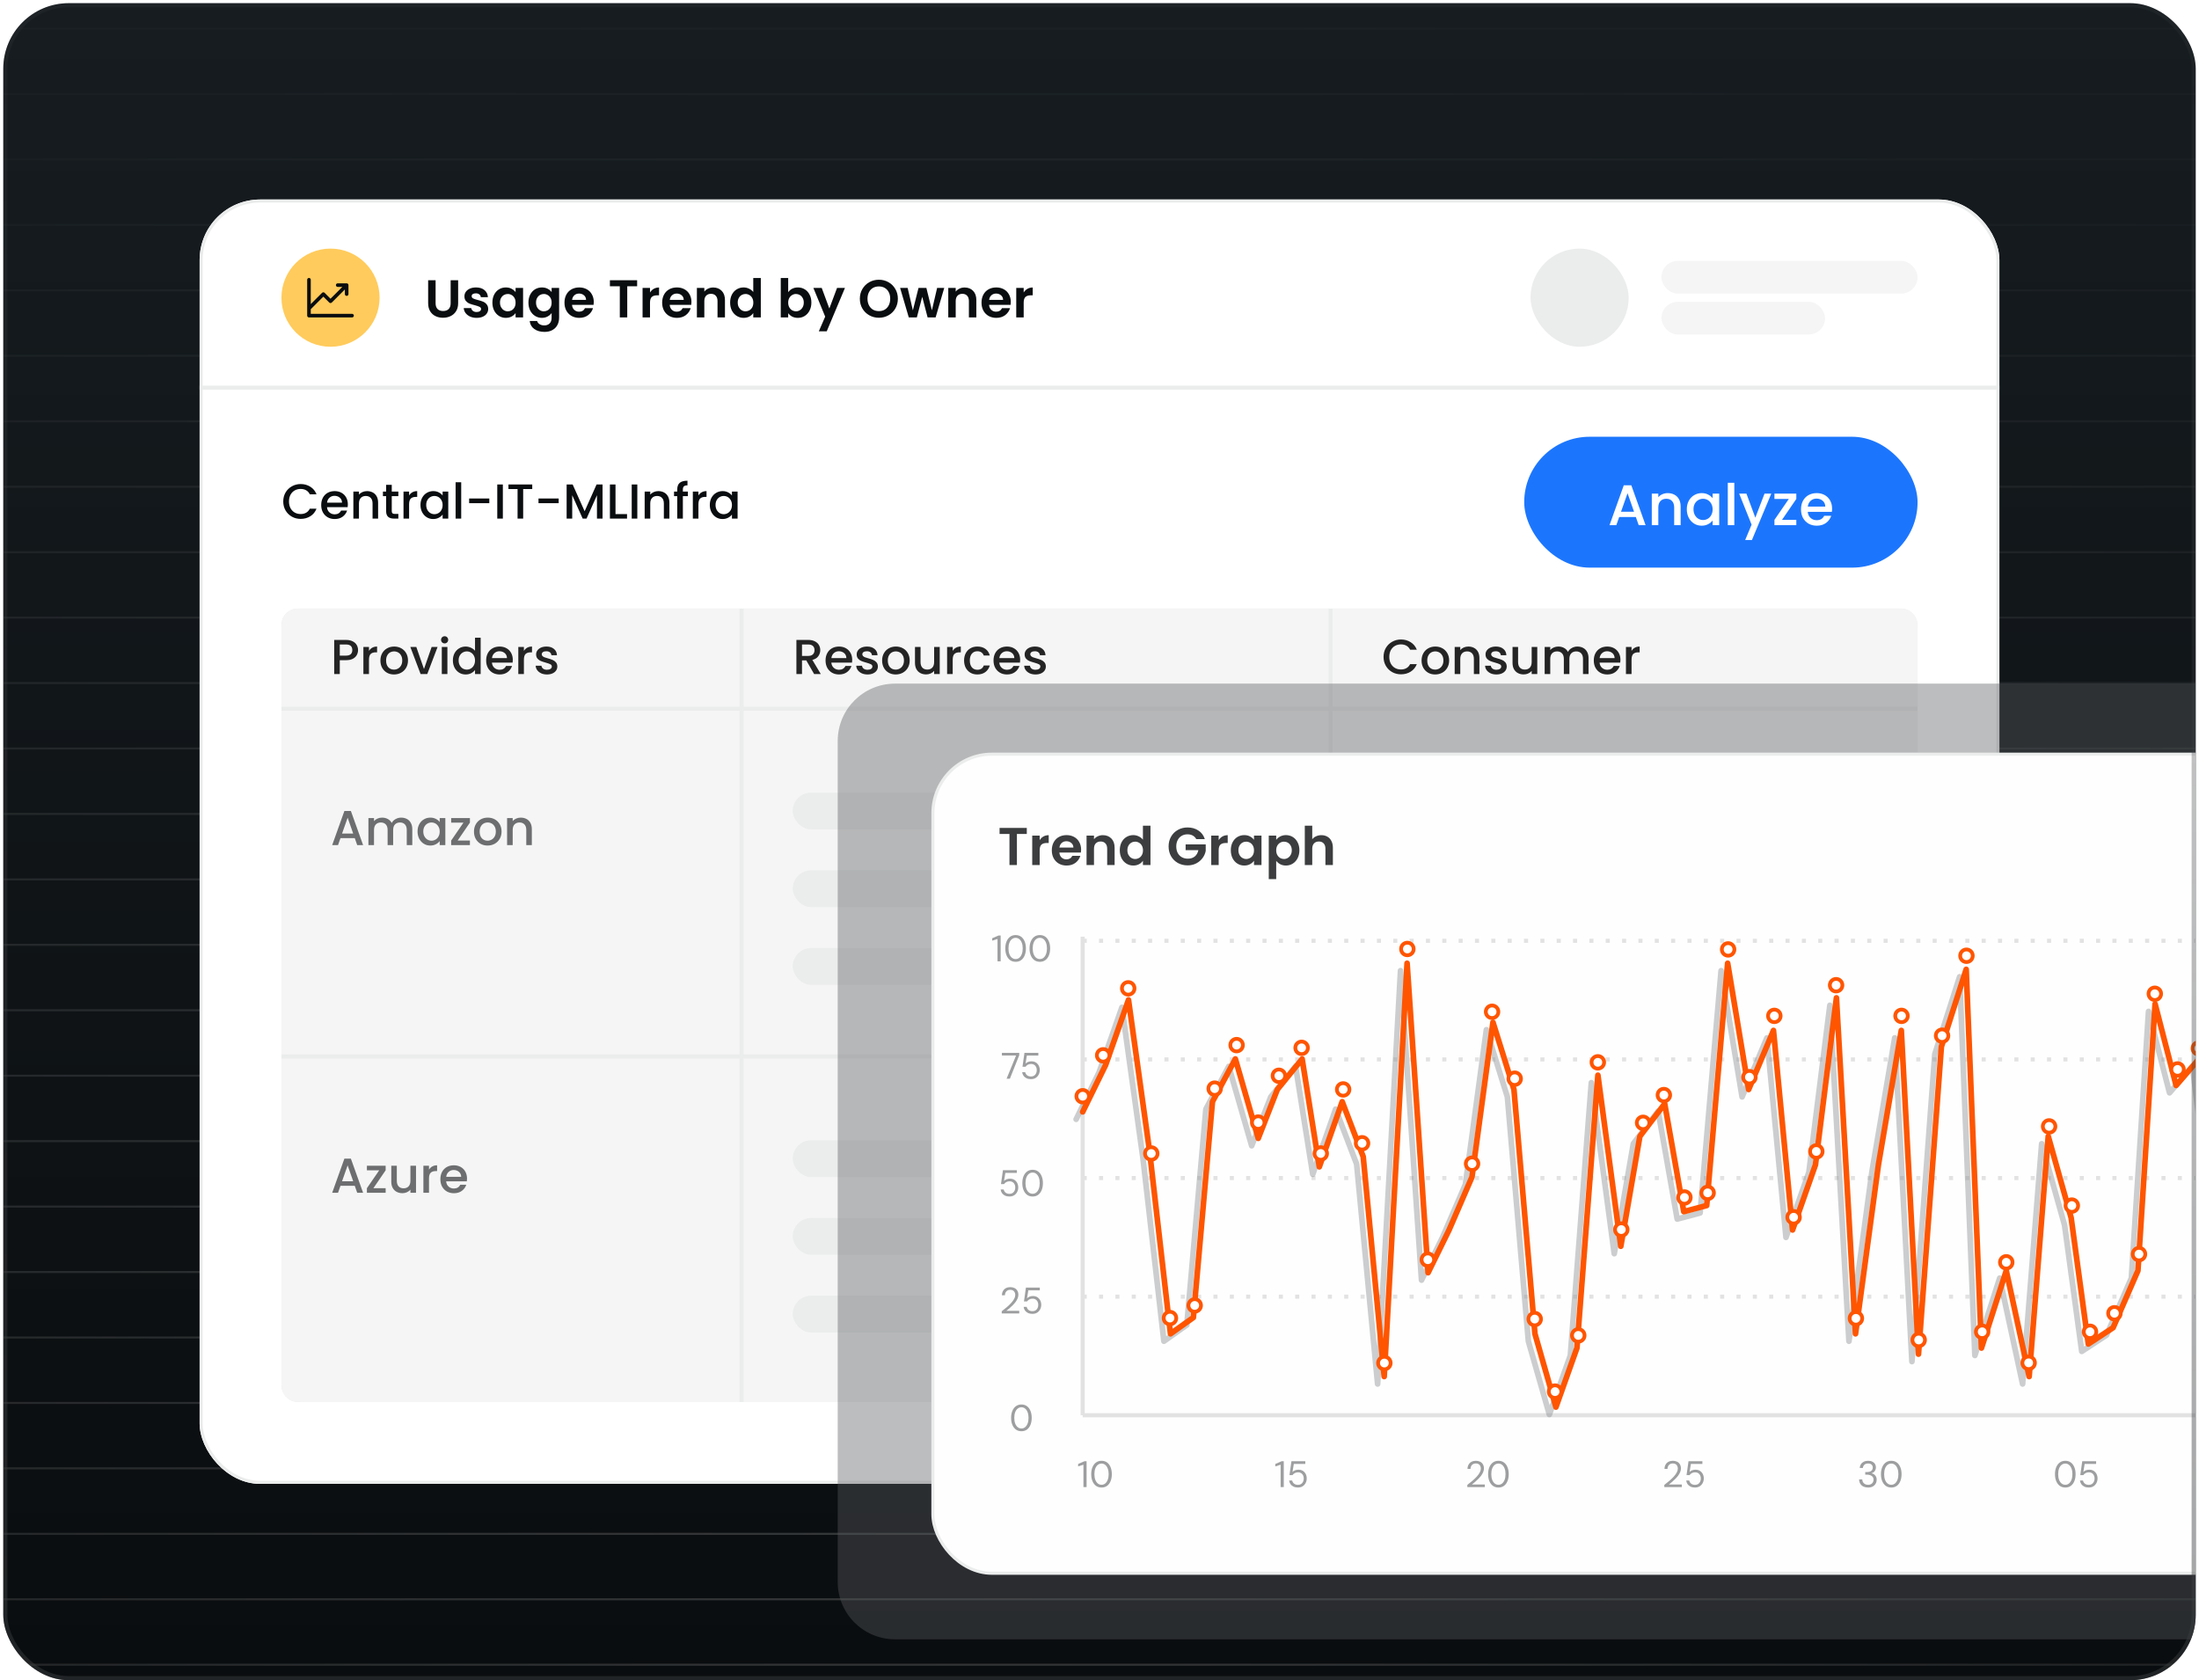 <svg width="335" height="256" viewBox="0 0 335 256" fill="none" xmlns="http://www.w3.org/2000/svg">
<g clip-path="url(#clip0_8945_37540)">
<rect x="0.5" y="0.484" width="334" height="255.485" rx="9.97" fill="url(#paint0_linear_8945_37540)"/>
<mask id="mask0_8945_37540" style="mask-type:alpha" maskUnits="userSpaceOnUse" x="-4" y="-2" width="346" height="269">
<path opacity="0.8" d="M341.275 266.508L296.627 266.508L-0.122 266.508L-3.179 -1.064L341.275 -1.064L341.275 266.508Z" fill="url(#paint1_radial_8945_37540)"/>
</mask>
<g mask="url(#mask0_8945_37540)">
<g opacity="0.6">
<path d="M-15.701 253.611L353.194 253.611" stroke="#6C6E6F" stroke-width="0.312"/>
<path d="M-15.701 243.641L353.194 243.641" stroke="#6C6E6F" stroke-width="0.312"/>
<path d="M-15.701 233.67L353.194 233.67" stroke="#6C6E6F" stroke-width="0.312"/>
<path d="M-15.701 223.699L353.194 223.699" stroke="#6C6E6F" stroke-width="0.312"/>
<path d="M-15.701 213.73L353.194 213.73" stroke="#6C6E6F" stroke-width="0.312"/>
<path d="M-15.701 203.76L353.194 203.76" stroke="#6C6E6F" stroke-width="0.312"/>
<path d="M-15.701 193.789L353.194 193.789" stroke="#6C6E6F" stroke-width="0.312"/>
<path d="M-15.701 183.82L353.194 183.82" stroke="#6C6E6F" stroke-width="0.312"/>
<path d="M-15.701 173.85L353.194 173.85" stroke="#6C6E6F" stroke-width="0.312"/>
<path d="M-15.701 163.879L353.194 163.879" stroke="#6C6E6F" stroke-width="0.312"/>
<path d="M-15.701 153.908L353.194 153.908" stroke="#6C6E6F" stroke-width="0.312"/>
<path d="M-15.701 143.939L353.194 143.939" stroke="#6C6E6F" stroke-width="0.312"/>
<path d="M-15.701 133.969L353.194 133.969" stroke="#6C6E6F" stroke-width="0.312"/>
<path d="M-15.701 123.998L353.194 123.998" stroke="#6C6E6F" stroke-width="0.312"/>
<path d="M-15.701 114.029L353.194 114.029" stroke="#6C6E6F" stroke-width="0.312"/>
<path d="M-15.701 104.059L353.194 104.059" stroke="#6C6E6F" stroke-width="0.312"/>
<path d="M-15.701 94.088L353.194 94.088" stroke="#6C6E6F" stroke-width="0.312"/>
<path d="M-15.701 84.117L353.194 84.117" stroke="#6C6E6F" stroke-width="0.312"/>
<path d="M-15.701 74.148L353.194 74.148" stroke="#6C6E6F" stroke-width="0.312"/>
<path d="M-15.701 64.178L353.194 64.178" stroke="#6C6E6F" stroke-width="0.312"/>
<path d="M-15.701 54.207L353.194 54.207" stroke="#6C6E6F" stroke-width="0.312"/>
<path d="M-15.701 44.238L353.194 44.238" stroke="#6C6E6F" stroke-width="0.312"/>
<path d="M-15.701 34.268L353.194 34.268" stroke="#6C6E6F" stroke-width="0.312"/>
<path d="M-15.701 24.297L353.194 24.297" stroke="#6C6E6F" stroke-width="0.312"/>
<path d="M-15.701 14.326L353.194 14.326" stroke="#6C6E6F" stroke-width="0.312"/>
<path d="M-15.701 4.357L353.194 4.357" stroke="#6C6E6F" stroke-width="0.312"/>
</g>
</g>
<g clip-path="url(#clip1_8945_37540)">
<rect x="30.41" y="30.395" width="274.179" height="195.664" rx="9.214" fill="white"/>
<path d="M50.351 52.828C54.48 52.828 57.828 49.48 57.828 45.351C57.828 41.221 54.48 37.873 50.351 37.873C46.221 37.873 42.873 41.221 42.873 45.351C42.873 49.48 46.221 52.828 50.351 52.828Z" fill="#FFCB5C"/>
<path d="M53.907 48.085C53.907 48.158 53.878 48.227 53.827 48.279C53.776 48.33 53.706 48.359 53.633 48.359H47.069C46.997 48.359 46.927 48.33 46.876 48.279C46.825 48.227 46.796 48.158 46.796 48.085V42.615C46.796 42.543 46.825 42.473 46.876 42.422C46.927 42.371 46.997 42.342 47.069 42.342C47.142 42.342 47.211 42.371 47.263 42.422C47.314 42.473 47.343 42.543 47.343 42.615V46.331L49.064 44.61C49.089 44.584 49.119 44.564 49.153 44.55C49.186 44.537 49.221 44.53 49.257 44.53C49.293 44.53 49.329 44.537 49.362 44.55C49.395 44.564 49.425 44.584 49.451 44.61L50.351 45.511L52.153 43.709H51.445C51.373 43.709 51.303 43.681 51.252 43.629C51.201 43.578 51.172 43.508 51.172 43.436C51.172 43.363 51.201 43.294 51.252 43.242C51.303 43.191 51.373 43.162 51.445 43.162H52.813C52.886 43.162 52.955 43.191 53.006 43.242C53.058 43.294 53.086 43.363 53.086 43.436V44.803C53.086 44.876 53.058 44.946 53.006 44.997C52.955 45.048 52.886 45.077 52.813 45.077C52.74 45.077 52.671 45.048 52.62 44.997C52.568 44.946 52.539 44.876 52.539 44.803V44.096L50.545 46.091C50.52 46.116 50.489 46.136 50.456 46.15C50.423 46.164 50.387 46.171 50.351 46.171C50.315 46.171 50.28 46.164 50.247 46.15C50.213 46.136 50.183 46.116 50.158 46.091L49.257 45.19L47.343 47.105V47.812H53.633C53.706 47.812 53.776 47.841 53.827 47.892C53.878 47.943 53.907 48.013 53.907 48.085Z" fill="#0A0D0F"/>
<path d="M66.36 42.697V46.197C66.36 46.58 66.46 46.874 66.659 47.08C66.859 47.28 67.14 47.38 67.502 47.38C67.869 47.38 68.153 47.28 68.352 47.08C68.552 46.874 68.652 46.58 68.652 46.197V42.697H69.794V46.189C69.794 46.669 69.689 47.077 69.478 47.412C69.273 47.741 68.995 47.99 68.644 48.157C68.298 48.325 67.912 48.408 67.486 48.408C67.064 48.408 66.681 48.325 66.335 48.157C65.995 47.99 65.725 47.741 65.525 47.412C65.325 47.077 65.225 46.669 65.225 46.189V42.697H66.36ZM72.607 48.425C72.24 48.425 71.911 48.36 71.619 48.23C71.328 48.095 71.095 47.914 70.922 47.687C70.755 47.461 70.663 47.209 70.647 46.934H71.789C71.811 47.107 71.895 47.25 72.04 47.363C72.192 47.477 72.378 47.533 72.599 47.533C72.815 47.533 72.983 47.49 73.102 47.404C73.226 47.317 73.288 47.207 73.288 47.072C73.288 46.926 73.212 46.818 73.061 46.748C72.915 46.672 72.68 46.591 72.356 46.505C72.022 46.424 71.746 46.34 71.53 46.254C71.319 46.167 71.136 46.035 70.979 45.856C70.828 45.678 70.752 45.438 70.752 45.136C70.752 44.887 70.823 44.66 70.963 44.455C71.109 44.25 71.314 44.088 71.579 43.969C71.849 43.85 72.165 43.791 72.526 43.791C73.061 43.791 73.488 43.926 73.806 44.196C74.125 44.461 74.3 44.82 74.333 45.273H73.247C73.231 45.095 73.156 44.955 73.021 44.852C72.891 44.744 72.715 44.69 72.494 44.69C72.289 44.69 72.129 44.728 72.016 44.803C71.908 44.879 71.854 44.984 71.854 45.119C71.854 45.271 71.93 45.387 72.081 45.468C72.232 45.543 72.467 45.622 72.786 45.703C73.11 45.784 73.377 45.867 73.588 45.954C73.798 46.04 73.979 46.175 74.13 46.359C74.287 46.537 74.368 46.775 74.373 47.072C74.373 47.331 74.3 47.563 74.155 47.768C74.014 47.974 73.809 48.136 73.539 48.254C73.274 48.368 72.964 48.425 72.607 48.425ZM75.013 46.092C75.013 45.638 75.102 45.236 75.28 44.884C75.464 44.533 75.709 44.263 76.017 44.074C76.33 43.885 76.679 43.791 77.062 43.791C77.397 43.791 77.689 43.858 77.937 43.993C78.191 44.128 78.393 44.298 78.545 44.504V43.864H79.687V48.352H78.545V47.695C78.399 47.906 78.196 48.081 77.937 48.222C77.683 48.357 77.389 48.425 77.054 48.425C76.676 48.425 76.33 48.327 76.017 48.133C75.709 47.938 75.464 47.666 75.28 47.315C75.102 46.958 75.013 46.55 75.013 46.092ZM78.545 46.108C78.545 45.832 78.491 45.597 78.383 45.403C78.275 45.203 78.129 45.052 77.945 44.949C77.762 44.841 77.564 44.787 77.354 44.787C77.143 44.787 76.949 44.839 76.771 44.941C76.592 45.044 76.447 45.195 76.333 45.395C76.225 45.589 76.171 45.821 76.171 46.092C76.171 46.361 76.225 46.599 76.333 46.804C76.447 47.004 76.592 47.158 76.771 47.266C76.954 47.374 77.149 47.428 77.354 47.428C77.564 47.428 77.762 47.377 77.945 47.274C78.129 47.166 78.275 47.015 78.383 46.821C78.491 46.621 78.545 46.383 78.545 46.108ZM82.552 43.791C82.887 43.791 83.181 43.858 83.435 43.993C83.689 44.123 83.889 44.293 84.035 44.504V43.864H85.177V48.384C85.177 48.8 85.093 49.17 84.926 49.494C84.758 49.823 84.507 50.082 84.172 50.271C83.838 50.466 83.433 50.563 82.957 50.563C82.32 50.563 81.796 50.415 81.386 50.117C80.981 49.821 80.751 49.416 80.697 48.902H81.823C81.883 49.108 82.01 49.27 82.204 49.389C82.404 49.513 82.644 49.575 82.925 49.575C83.254 49.575 83.522 49.475 83.727 49.275C83.932 49.081 84.035 48.784 84.035 48.384V47.687C83.889 47.898 83.686 48.073 83.427 48.214C83.173 48.354 82.882 48.425 82.552 48.425C82.174 48.425 81.829 48.327 81.516 48.133C81.202 47.938 80.954 47.666 80.77 47.315C80.592 46.958 80.503 46.55 80.503 46.092C80.503 45.638 80.592 45.236 80.77 44.884C80.954 44.533 81.2 44.263 81.507 44.074C81.821 43.885 82.169 43.791 82.552 43.791ZM84.035 46.108C84.035 45.832 83.981 45.597 83.873 45.403C83.765 45.203 83.619 45.052 83.435 44.949C83.252 44.841 83.055 44.787 82.844 44.787C82.633 44.787 82.439 44.839 82.261 44.941C82.082 45.044 81.937 45.195 81.823 45.395C81.715 45.589 81.661 45.821 81.661 46.092C81.661 46.361 81.715 46.599 81.823 46.804C81.937 47.004 82.082 47.158 82.261 47.266C82.444 47.374 82.639 47.428 82.844 47.428C83.055 47.428 83.252 47.377 83.435 47.274C83.619 47.166 83.765 47.015 83.873 46.821C83.981 46.621 84.035 46.383 84.035 46.108ZM90.457 46.01C90.457 46.172 90.446 46.318 90.424 46.448H87.143C87.17 46.772 87.284 47.026 87.484 47.209C87.683 47.393 87.929 47.485 88.221 47.485C88.642 47.485 88.942 47.304 89.12 46.942H90.343C90.213 47.374 89.965 47.73 89.598 48.011C89.231 48.287 88.78 48.425 88.245 48.425C87.813 48.425 87.424 48.33 87.079 48.141C86.738 47.947 86.471 47.674 86.276 47.323C86.088 46.972 85.993 46.567 85.993 46.108C85.993 45.643 86.088 45.236 86.276 44.884C86.466 44.533 86.73 44.263 87.07 44.074C87.411 43.885 87.802 43.791 88.245 43.791C88.672 43.791 89.052 43.883 89.387 44.066C89.728 44.25 89.989 44.512 90.173 44.852C90.362 45.187 90.457 45.573 90.457 46.01ZM89.282 45.686C89.276 45.395 89.171 45.163 88.966 44.99C88.761 44.812 88.51 44.722 88.213 44.722C87.932 44.722 87.694 44.809 87.5 44.982C87.311 45.149 87.195 45.384 87.151 45.686H89.282ZM97.062 42.697V43.613H95.556V48.352H94.422V43.613H92.915V42.697H97.062ZM99.024 44.56C99.17 44.323 99.359 44.136 99.591 44.002C99.829 43.866 100.099 43.799 100.401 43.799V44.99H100.101C99.745 44.99 99.475 45.074 99.291 45.241C99.113 45.408 99.024 45.7 99.024 46.116V48.352H97.89V43.864H99.024V44.56ZM105.337 46.01C105.337 46.172 105.326 46.318 105.305 46.448H102.024C102.051 46.772 102.164 47.026 102.364 47.209C102.564 47.393 102.809 47.485 103.101 47.485C103.522 47.485 103.822 47.304 104 46.942H105.223C105.094 47.374 104.845 47.73 104.478 48.011C104.111 48.287 103.66 48.425 103.125 48.425C102.693 48.425 102.305 48.33 101.959 48.141C101.619 47.947 101.351 47.674 101.157 47.323C100.968 46.972 100.873 46.567 100.873 46.108C100.873 45.643 100.968 45.236 101.157 44.884C101.346 44.533 101.611 44.263 101.951 44.074C102.291 43.885 102.683 43.791 103.125 43.791C103.552 43.791 103.933 43.883 104.268 44.066C104.608 44.25 104.87 44.512 105.053 44.852C105.242 45.187 105.337 45.573 105.337 46.01ZM104.162 45.686C104.157 45.395 104.052 45.163 103.846 44.99C103.641 44.812 103.39 44.722 103.093 44.722C102.812 44.722 102.575 44.809 102.38 44.982C102.191 45.149 102.075 45.384 102.032 45.686H104.162ZM108.652 43.799C109.186 43.799 109.618 43.969 109.948 44.309C110.277 44.644 110.442 45.114 110.442 45.719V48.352H109.308V45.873C109.308 45.516 109.219 45.244 109.04 45.055C108.862 44.86 108.619 44.763 108.311 44.763C107.998 44.763 107.75 44.86 107.566 45.055C107.388 45.244 107.299 45.516 107.299 45.873V48.352H106.165V43.864H107.299V44.423C107.45 44.228 107.642 44.077 107.874 43.969C108.112 43.856 108.371 43.799 108.652 43.799ZM111.229 46.092C111.229 45.638 111.318 45.236 111.496 44.884C111.68 44.533 111.928 44.263 112.241 44.074C112.555 43.885 112.903 43.791 113.286 43.791C113.578 43.791 113.856 43.856 114.121 43.985C114.385 44.109 114.596 44.277 114.753 44.487V42.357H115.903V48.352H114.753V47.687C114.612 47.909 114.415 48.087 114.161 48.222C113.907 48.357 113.613 48.425 113.278 48.425C112.9 48.425 112.555 48.327 112.241 48.133C111.928 47.938 111.68 47.666 111.496 47.315C111.318 46.958 111.229 46.55 111.229 46.092ZM114.761 46.108C114.761 45.832 114.707 45.597 114.599 45.403C114.491 45.203 114.345 45.052 114.161 44.949C113.978 44.841 113.78 44.787 113.57 44.787C113.359 44.787 113.165 44.839 112.987 44.941C112.808 45.044 112.663 45.195 112.549 45.395C112.441 45.589 112.387 45.821 112.387 46.092C112.387 46.361 112.441 46.599 112.549 46.804C112.663 47.004 112.808 47.158 112.987 47.266C113.17 47.374 113.365 47.428 113.57 47.428C113.78 47.428 113.978 47.377 114.161 47.274C114.345 47.166 114.491 47.015 114.599 46.821C114.707 46.621 114.761 46.383 114.761 46.108ZM120.075 44.52C120.221 44.304 120.421 44.128 120.674 43.993C120.934 43.858 121.228 43.791 121.557 43.791C121.941 43.791 122.286 43.885 122.594 44.074C122.907 44.263 123.153 44.533 123.331 44.884C123.515 45.23 123.607 45.632 123.607 46.092C123.607 46.55 123.515 46.958 123.331 47.315C123.153 47.666 122.907 47.938 122.594 48.133C122.286 48.327 121.941 48.425 121.557 48.425C121.222 48.425 120.928 48.36 120.674 48.23C120.426 48.095 120.226 47.922 120.075 47.712V48.352H118.941V42.357H120.075V44.52ZM122.448 46.092C122.448 45.821 122.392 45.589 122.278 45.395C122.17 45.195 122.024 45.044 121.841 44.941C121.663 44.839 121.468 44.787 121.258 44.787C121.052 44.787 120.858 44.841 120.674 44.949C120.496 45.052 120.35 45.203 120.237 45.403C120.129 45.603 120.075 45.838 120.075 46.108C120.075 46.378 120.129 46.613 120.237 46.812C120.35 47.012 120.496 47.166 120.674 47.274C120.858 47.377 121.052 47.428 121.258 47.428C121.468 47.428 121.663 47.374 121.841 47.266C122.024 47.158 122.17 47.004 122.278 46.804C122.392 46.605 122.448 46.367 122.448 46.092ZM128.724 43.864L125.946 50.474H124.739L125.711 48.238L123.912 43.864H125.184L126.343 46.999L127.517 43.864H128.724ZM133.891 48.408C133.361 48.408 132.875 48.284 132.432 48.036C131.99 47.787 131.639 47.444 131.379 47.007C131.12 46.564 130.991 46.065 130.991 45.508C130.991 44.957 131.12 44.463 131.379 44.026C131.639 43.583 131.99 43.237 132.432 42.989C132.875 42.74 133.361 42.616 133.891 42.616C134.425 42.616 134.911 42.74 135.349 42.989C135.792 43.237 136.14 43.583 136.394 44.026C136.653 44.463 136.783 44.957 136.783 45.508C136.783 46.065 136.653 46.564 136.394 47.007C136.14 47.444 135.792 47.787 135.349 48.036C134.906 48.284 134.42 48.408 133.891 48.408ZM133.891 47.396C134.231 47.396 134.531 47.32 134.79 47.169C135.049 47.012 135.252 46.791 135.397 46.505C135.543 46.218 135.616 45.886 135.616 45.508C135.616 45.13 135.543 44.801 135.397 44.52C135.252 44.234 135.049 44.015 134.79 43.864C134.531 43.712 134.231 43.637 133.891 43.637C133.55 43.637 133.248 43.712 132.983 43.864C132.724 44.015 132.522 44.234 132.376 44.52C132.23 44.801 132.157 45.13 132.157 45.508C132.157 45.886 132.23 46.218 132.376 46.505C132.522 46.791 132.724 47.012 132.983 47.169C133.248 47.32 133.55 47.396 133.891 47.396ZM143.848 43.864L142.535 48.352H141.312L140.494 45.217L139.676 48.352H138.444L137.124 43.864H138.274L139.068 47.282L139.927 43.864H141.126L141.968 47.274L142.762 43.864H143.848ZM146.948 43.799C147.483 43.799 147.915 43.969 148.244 44.309C148.574 44.644 148.738 45.114 148.738 45.719V48.352H147.604V45.873C147.604 45.516 147.515 45.244 147.337 45.055C147.159 44.86 146.916 44.763 146.608 44.763C146.295 44.763 146.046 44.86 145.863 45.055C145.685 45.244 145.595 45.516 145.595 45.873V48.352L144.461 48.352V43.864H145.595V44.423C145.747 44.228 145.938 44.077 146.171 43.969C146.408 43.856 146.667 43.799 146.948 43.799ZM153.989 46.01C153.989 46.172 153.978 46.318 153.956 46.448H150.676C150.703 46.772 150.816 47.026 151.016 47.209C151.216 47.393 151.461 47.485 151.753 47.485C152.174 47.485 152.474 47.304 152.652 46.942H153.875C153.746 47.374 153.497 47.73 153.13 48.011C152.763 48.287 152.312 48.425 151.777 48.425C151.345 48.425 150.956 48.33 150.611 48.141C150.271 47.947 150.003 47.674 149.809 47.323C149.62 46.972 149.525 46.567 149.525 46.108C149.525 45.643 149.62 45.236 149.809 44.884C149.998 44.533 150.263 44.263 150.603 44.074C150.943 43.885 151.335 43.791 151.777 43.791C152.204 43.791 152.585 43.883 152.92 44.066C153.26 44.25 153.522 44.512 153.705 44.852C153.894 45.187 153.989 45.573 153.989 46.01ZM152.814 45.686C152.809 45.395 152.704 45.163 152.498 44.99C152.293 44.812 152.042 44.722 151.745 44.722C151.464 44.722 151.226 44.809 151.032 44.982C150.843 45.149 150.727 45.384 150.684 45.686H152.814ZM155.951 44.56C156.097 44.323 156.286 44.136 156.518 44.002C156.755 43.866 157.025 43.799 157.328 43.799V44.99H157.028C156.672 44.99 156.402 45.074 156.218 45.241C156.04 45.408 155.951 45.7 155.951 46.116V48.352H154.817V43.864H155.951V44.56Z" fill="#0A0D0F"/>
<rect x="233.162" y="37.873" width="14.955" height="14.955" rx="7.478" fill="#EBECEC"/>
<rect x="253.102" y="39.742" width="39.025" height="4.985" rx="2.493" fill="#F5F5F5"/>
<rect x="253.102" y="45.973" width="24.934" height="4.985" rx="2.493" fill="#F5F5F5"/>
<path d="M43.15 76.396C43.15 75.888 43.267 75.432 43.501 75.028C43.74 74.624 44.062 74.31 44.466 74.086C44.875 73.856 45.321 73.742 45.804 73.742C46.358 73.742 46.849 73.879 47.277 74.153C47.711 74.422 48.025 74.806 48.219 75.304H47.195C47.06 75.03 46.874 74.826 46.634 74.691C46.395 74.557 46.118 74.489 45.804 74.489C45.46 74.489 45.154 74.567 44.885 74.721C44.615 74.876 44.404 75.098 44.249 75.387C44.099 75.676 44.025 76.012 44.025 76.396C44.025 76.78 44.099 77.117 44.249 77.406C44.404 77.695 44.615 77.919 44.885 78.079C45.154 78.233 45.46 78.31 45.804 78.31C46.118 78.31 46.395 78.243 46.634 78.109C46.874 77.974 47.06 77.77 47.195 77.495H48.219C48.025 77.994 47.711 78.378 47.277 78.647C46.849 78.916 46.358 79.051 45.804 79.051C45.316 79.051 44.87 78.939 44.466 78.714C44.062 78.485 43.74 78.168 43.501 77.765C43.267 77.361 43.15 76.905 43.15 76.396ZM52.993 76.845C52.993 76.999 52.984 77.139 52.964 77.264H49.816C49.84 77.593 49.963 77.857 50.182 78.056C50.401 78.256 50.67 78.355 50.989 78.355C51.448 78.355 51.772 78.163 51.962 77.779H52.881C52.757 78.158 52.53 78.47 52.201 78.714C51.877 78.954 51.473 79.073 50.989 79.073C50.596 79.073 50.242 78.986 49.928 78.811C49.619 78.632 49.374 78.383 49.195 78.064C49.02 77.74 48.933 77.366 48.933 76.942C48.933 76.518 49.018 76.147 49.187 75.828C49.362 75.504 49.604 75.255 49.913 75.08C50.227 74.906 50.586 74.818 50.989 74.818C51.378 74.818 51.725 74.903 52.029 75.073C52.333 75.242 52.57 75.481 52.739 75.79C52.909 76.095 52.993 76.446 52.993 76.845ZM52.104 76.576C52.099 76.262 51.986 76.01 51.767 75.82C51.548 75.631 51.276 75.536 50.952 75.536C50.658 75.536 50.406 75.631 50.197 75.82C49.987 76.005 49.863 76.257 49.823 76.576H52.104ZM55.911 74.818C56.235 74.818 56.524 74.886 56.779 75.02C57.038 75.155 57.24 75.354 57.384 75.618C57.529 75.883 57.601 76.202 57.601 76.576V79.006H56.756V76.703C56.756 76.334 56.664 76.052 56.48 75.858C56.295 75.658 56.043 75.559 55.724 75.559C55.405 75.559 55.151 75.658 54.962 75.858C54.777 76.052 54.685 76.334 54.685 76.703V79.006H53.832V74.886H54.685V75.357C54.825 75.187 55.001 75.055 55.216 74.96C55.435 74.866 55.667 74.818 55.911 74.818ZM59.683 75.581V77.862C59.683 78.016 59.718 78.129 59.788 78.198C59.862 78.263 59.987 78.296 60.162 78.296H60.685V79.006H60.012C59.628 79.006 59.334 78.916 59.13 78.737C58.925 78.557 58.823 78.266 58.823 77.862V75.581H58.337V74.886H58.823V73.861H59.683V74.886H60.685V75.581H59.683ZM62.323 75.484C62.448 75.275 62.612 75.112 62.817 74.998C63.026 74.878 63.273 74.818 63.557 74.818V75.701H63.34C63.006 75.701 62.752 75.785 62.577 75.955C62.408 76.124 62.323 76.419 62.323 76.837V79.006H61.471V74.886H62.323V75.484ZM64.056 76.927C64.056 76.513 64.141 76.147 64.311 75.828C64.485 75.509 64.719 75.262 65.013 75.088C65.313 74.908 65.642 74.818 66.001 74.818C66.325 74.818 66.606 74.883 66.846 75.013C67.09 75.137 67.284 75.294 67.429 75.484V74.886H68.289V79.006H67.429V78.393C67.284 78.587 67.087 78.749 66.838 78.879C66.589 79.008 66.305 79.073 65.986 79.073C65.632 79.073 65.308 78.983 65.013 78.804C64.719 78.62 64.485 78.365 64.311 78.041C64.141 77.712 64.056 77.341 64.056 76.927ZM67.429 76.942C67.429 76.658 67.369 76.411 67.249 76.202C67.135 75.992 66.983 75.833 66.793 75.723C66.604 75.614 66.399 75.559 66.18 75.559C65.961 75.559 65.756 75.614 65.567 75.723C65.377 75.828 65.223 75.985 65.103 76.194C64.989 76.399 64.931 76.643 64.931 76.927C64.931 77.211 64.989 77.46 65.103 77.675C65.223 77.889 65.377 78.054 65.567 78.168C65.761 78.278 65.966 78.333 66.18 78.333C66.399 78.333 66.604 78.278 66.793 78.168C66.983 78.059 67.135 77.899 67.249 77.69C67.369 77.475 67.429 77.226 67.429 76.942ZM70.261 73.472V79.006H69.408V73.472H70.261ZM74.543 75.94V76.658H71.47V75.94H74.543ZM76.606 73.809V79.006H75.754V73.809H76.606ZM81.083 73.809V74.504H79.7V79.006H78.847V74.504H77.457V73.809H81.083ZM85.109 75.94V76.658H82.036V75.94H85.109ZM91.794 73.809V79.006H90.942V75.447L89.356 79.006H88.766L87.173 75.447V79.006H86.321V73.809H87.24L89.065 77.884L90.882 73.809H91.794ZM93.767 78.318H95.524V79.006H92.915V73.809H93.767V78.318ZM97.09 73.809V79.006H96.237V73.809H97.09ZM100.288 74.818C100.612 74.818 100.901 74.886 101.155 75.02C101.414 75.155 101.616 75.354 101.761 75.618C101.905 75.883 101.978 76.202 101.978 76.576V79.006H101.133V76.703C101.133 76.334 101.04 76.052 100.856 75.858C100.671 75.658 100.42 75.559 100.101 75.559C99.782 75.559 99.527 75.658 99.338 75.858C99.153 76.052 99.061 76.334 99.061 76.703V79.006H98.209V74.886H99.061V75.357C99.201 75.187 99.378 75.055 99.592 74.96C99.811 74.866 100.043 74.818 100.288 74.818ZM104.792 75.581H104.03V79.006H103.17V75.581H102.684V74.886H103.17V74.594C103.17 74.121 103.294 73.776 103.543 73.562C103.798 73.343 104.194 73.233 104.732 73.233V73.944C104.473 73.944 104.291 73.993 104.187 74.093C104.082 74.188 104.03 74.355 104.03 74.594V74.886H104.792V75.581ZM106.4 75.484C106.525 75.275 106.689 75.112 106.894 74.998C107.103 74.878 107.35 74.818 107.634 74.818V75.701H107.417C107.083 75.701 106.829 75.785 106.654 75.955C106.485 76.124 106.4 76.419 106.4 76.837V79.006H105.548V74.886H106.4V75.484ZM108.133 76.927C108.133 76.513 108.218 76.147 108.388 75.828C108.562 75.509 108.796 75.262 109.091 75.088C109.39 74.908 109.719 74.818 110.078 74.818C110.402 74.818 110.683 74.883 110.923 75.013C111.167 75.137 111.361 75.294 111.506 75.484V74.886H112.366V79.006H111.506V78.393C111.361 78.587 111.164 78.749 110.915 78.879C110.666 79.008 110.382 79.073 110.063 79.073C109.709 79.073 109.385 78.983 109.091 78.804C108.796 78.62 108.562 78.365 108.388 78.041C108.218 77.712 108.133 77.341 108.133 76.927ZM111.506 76.942C111.506 76.658 111.446 76.411 111.326 76.202C111.212 75.992 111.06 75.833 110.87 75.723C110.681 75.614 110.476 75.559 110.257 75.559C110.038 75.559 109.833 75.614 109.644 75.723C109.454 75.828 109.3 75.985 109.18 76.194C109.066 76.399 109.008 76.643 109.008 76.927C109.008 77.211 109.066 77.46 109.18 77.675C109.3 77.889 109.454 78.054 109.644 78.168C109.838 78.278 110.043 78.333 110.257 78.333C110.476 78.333 110.681 78.278 110.87 78.168C111.06 78.059 111.212 77.899 111.326 77.69C111.446 77.475 111.506 77.226 111.506 76.942Z" fill="#0A0D0F"/>
<g filter="url(#filter0_dddd_8945_37540)">
<rect x="187.647" y="66.849" width="36.765" height="19.317" rx="9.659" stroke="#9D9E9F" stroke-width="0.623"/>
<path d="M210.703 77.676V80.402C210.703 80.609 210.621 80.807 210.475 80.953C210.329 81.099 210.131 81.181 209.924 81.181H202.135C201.929 81.181 201.73 81.099 201.584 80.953C201.438 80.807 201.356 80.609 201.356 80.402V77.676C201.356 77.573 201.397 77.474 201.47 77.4C201.543 77.327 201.642 77.286 201.746 77.286C201.849 77.286 201.948 77.327 202.021 77.4C202.094 77.474 202.135 77.573 202.135 77.676V80.402H209.924V77.676C209.924 77.573 209.965 77.474 210.038 77.4C210.111 77.327 210.21 77.286 210.314 77.286C210.417 77.286 210.516 77.327 210.589 77.4C210.662 77.474 210.703 77.573 210.703 77.676ZM205.754 77.951C205.79 77.988 205.833 78.016 205.881 78.036C205.928 78.055 205.979 78.066 206.03 78.066C206.081 78.066 206.132 78.055 206.179 78.036C206.226 78.016 206.269 77.988 206.305 77.951L208.253 76.004C208.289 75.968 208.317 75.925 208.337 75.878C208.357 75.83 208.367 75.78 208.367 75.729C208.367 75.677 208.357 75.627 208.337 75.579C208.317 75.532 208.289 75.489 208.253 75.453C208.216 75.417 208.173 75.388 208.126 75.369C208.079 75.349 208.028 75.339 207.977 75.339C207.926 75.339 207.875 75.349 207.828 75.369C207.781 75.388 207.738 75.417 207.701 75.453L206.419 76.736V72.223C206.419 72.12 206.378 72.021 206.305 71.948C206.232 71.875 206.133 71.834 206.03 71.834C205.926 71.834 205.827 71.875 205.754 71.948C205.681 72.021 205.64 72.12 205.64 72.223V76.736L204.358 75.453C204.285 75.38 204.186 75.339 204.082 75.339C203.979 75.339 203.88 75.38 203.807 75.453C203.734 75.526 203.693 75.625 203.693 75.729C203.693 75.832 203.734 75.931 203.807 76.004L205.754 77.951Z" fill="#343330"/>
</g>
<rect x="232.201" y="66.537" width="59.925" height="19.94" rx="9.97" fill="#1C76FD"/>
<path d="M249.209 78.769H246.67L246.234 80.008H245.196L247.368 73.936H248.52L250.692 80.008H249.645L249.209 78.769ZM248.93 77.958L247.944 75.14L246.95 77.958H248.93ZM254.062 75.122C254.44 75.122 254.777 75.201 255.074 75.358C255.376 75.515 255.612 75.748 255.78 76.056C255.949 76.364 256.033 76.736 256.033 77.173V80.008H255.048V77.321C255.048 76.891 254.94 76.562 254.725 76.335C254.51 76.102 254.216 75.986 253.844 75.986C253.472 75.986 253.175 76.102 252.954 76.335C252.739 76.562 252.631 76.891 252.631 77.321V80.008H251.637V75.201H252.631V75.751C252.794 75.553 253 75.399 253.251 75.288C253.506 75.178 253.777 75.122 254.062 75.122ZM256.971 77.583C256.971 77.1 257.069 76.672 257.267 76.3C257.471 75.928 257.744 75.64 258.087 75.436C258.436 75.227 258.82 75.122 259.239 75.122C259.617 75.122 259.945 75.198 260.225 75.349C260.51 75.495 260.736 75.678 260.905 75.899V75.201H261.908V80.008H260.905V79.293C260.736 79.519 260.507 79.708 260.216 79.859C259.925 80.011 259.594 80.086 259.221 80.086C258.808 80.086 258.43 79.982 258.087 79.772C257.744 79.557 257.471 79.26 257.267 78.882C257.069 78.499 256.971 78.065 256.971 77.583ZM260.905 77.6C260.905 77.269 260.835 76.981 260.696 76.736C260.562 76.492 260.384 76.306 260.163 76.178C259.942 76.05 259.704 75.986 259.448 75.986C259.192 75.986 258.954 76.05 258.733 76.178C258.512 76.3 258.331 76.483 258.192 76.728C258.058 76.966 257.991 77.251 257.991 77.583C257.991 77.914 258.058 78.205 258.192 78.455C258.331 78.705 258.512 78.897 258.733 79.031C258.96 79.159 259.198 79.223 259.448 79.223C259.704 79.223 259.942 79.159 260.163 79.031C260.384 78.903 260.562 78.717 260.696 78.472C260.835 78.222 260.905 77.931 260.905 77.6ZM264.209 73.552V80.008H263.215V73.552H264.209ZM269.842 75.201L266.893 82.267H265.864L266.841 79.929L264.948 75.201H266.056L267.408 78.865L268.812 75.201H269.842ZM271.473 79.197H273.654V80.008H270.322V79.197L272.512 76.012H270.322V75.201H273.654V76.012L271.473 79.197ZM279.104 77.487C279.104 77.667 279.093 77.83 279.069 77.975H275.397C275.426 78.359 275.568 78.667 275.824 78.9C276.08 79.132 276.394 79.249 276.766 79.249C277.301 79.249 277.679 79.025 277.9 78.577H278.973C278.828 79.019 278.563 79.383 278.18 79.668C277.801 79.947 277.33 80.086 276.766 80.086C276.307 80.086 275.894 79.984 275.527 79.781C275.167 79.572 274.882 79.281 274.673 78.909C274.469 78.531 274.367 78.094 274.367 77.6C274.367 77.106 274.466 76.672 274.664 76.3C274.867 75.922 275.149 75.631 275.51 75.428C275.876 75.224 276.295 75.122 276.766 75.122C277.22 75.122 277.624 75.221 277.979 75.419C278.334 75.617 278.61 75.896 278.808 76.257C279.005 76.611 279.104 77.021 279.104 77.487ZM278.066 77.173C278.06 76.806 277.929 76.512 277.674 76.291C277.418 76.07 277.101 75.96 276.723 75.96C276.379 75.96 276.086 76.07 275.842 76.291C275.597 76.507 275.452 76.8 275.405 77.173H278.066Z" fill="white"/>
<rect x="42.873" y="92.707" width="249.254" height="120.888" rx="2.493" fill="#EBECEC"/>
<path d="M42.873 96.695C42.873 95.299 42.873 94.601 43.145 94.068C43.384 93.599 43.765 93.218 44.234 92.979C44.767 92.707 45.465 92.707 46.861 92.707H112.664V107.662H42.873V96.695Z" fill="#F5F5F5"/>
<path d="M54.546 99.037C54.546 99.301 54.483 99.55 54.359 99.784C54.234 100.019 54.035 100.21 53.761 100.36C53.486 100.505 53.135 100.577 52.706 100.577H51.764V102.686H50.911V97.489H52.706C53.105 97.489 53.441 97.558 53.716 97.698C53.995 97.833 54.202 98.017 54.336 98.251C54.476 98.486 54.546 98.747 54.546 99.037ZM52.706 99.881C53.03 99.881 53.272 99.809 53.431 99.665C53.591 99.515 53.671 99.306 53.671 99.037C53.671 98.468 53.349 98.184 52.706 98.184H51.764V99.881H52.706ZM56.211 99.164C56.336 98.954 56.5 98.792 56.705 98.677C56.914 98.558 57.161 98.498 57.445 98.498V99.38H57.228C56.894 99.38 56.64 99.465 56.465 99.635C56.296 99.804 56.211 100.098 56.211 100.517V102.686H55.359V98.565H56.211V99.164ZM60.016 102.753C59.627 102.753 59.275 102.666 58.961 102.491C58.647 102.312 58.401 102.062 58.221 101.743C58.041 101.419 57.952 101.045 57.952 100.622C57.952 100.203 58.044 99.832 58.228 99.508C58.413 99.183 58.665 98.934 58.984 98.76C59.303 98.585 59.659 98.498 60.053 98.498C60.447 98.498 60.803 98.585 61.122 98.76C61.441 98.934 61.693 99.183 61.878 99.508C62.062 99.832 62.154 100.203 62.154 100.622C62.154 101.04 62.059 101.412 61.87 101.736C61.681 102.06 61.421 102.312 61.092 102.491C60.768 102.666 60.41 102.753 60.016 102.753ZM60.016 102.013C60.235 102.013 60.439 101.96 60.629 101.856C60.823 101.751 60.98 101.594 61.1 101.384C61.219 101.175 61.279 100.921 61.279 100.622C61.279 100.323 61.222 100.071 61.107 99.867C60.993 99.657 60.841 99.5 60.651 99.395C60.462 99.291 60.257 99.238 60.038 99.238C59.819 99.238 59.614 99.291 59.425 99.395C59.24 99.5 59.093 99.657 58.984 99.867C58.874 100.071 58.819 100.323 58.819 100.622C58.819 101.065 58.931 101.409 59.156 101.654C59.385 101.893 59.672 102.013 60.016 102.013ZM64.59 101.923L65.756 98.565H66.661L65.091 102.686H64.074L62.511 98.565H63.423L64.59 101.923ZM67.739 98.019C67.585 98.019 67.455 97.967 67.35 97.862C67.246 97.758 67.193 97.628 67.193 97.474C67.193 97.319 67.246 97.189 67.35 97.085C67.455 96.98 67.585 96.928 67.739 96.928C67.889 96.928 68.016 96.98 68.12 97.085C68.225 97.189 68.277 97.319 68.277 97.474C68.277 97.628 68.225 97.758 68.12 97.862C68.016 97.967 67.889 98.019 67.739 98.019ZM68.158 98.565V102.686H67.305V98.565H68.158ZM68.993 100.607C68.993 100.193 69.078 99.827 69.247 99.508C69.421 99.189 69.656 98.942 69.95 98.767C70.249 98.588 70.581 98.498 70.945 98.498C71.214 98.498 71.478 98.558 71.737 98.677C72.001 98.792 72.211 98.947 72.365 99.141V97.152H73.225V102.686H72.365V102.065C72.226 102.264 72.031 102.429 71.782 102.558C71.538 102.688 71.256 102.753 70.937 102.753C70.578 102.753 70.249 102.663 69.95 102.484C69.656 102.299 69.421 102.045 69.247 101.721C69.078 101.392 68.993 101.021 68.993 100.607ZM72.365 100.622C72.365 100.338 72.305 100.091 72.186 99.881C72.071 99.672 71.919 99.513 71.73 99.403C71.54 99.293 71.336 99.238 71.116 99.238C70.897 99.238 70.693 99.293 70.503 99.403C70.314 99.508 70.159 99.665 70.04 99.874C69.925 100.078 69.868 100.323 69.868 100.607C69.868 100.891 69.925 101.14 70.04 101.355C70.159 101.569 70.314 101.733 70.503 101.848C70.698 101.958 70.902 102.013 71.116 102.013C71.336 102.013 71.54 101.958 71.73 101.848C71.919 101.738 72.071 101.579 72.186 101.369C72.305 101.155 72.365 100.906 72.365 100.622ZM78.121 100.525C78.121 100.679 78.111 100.819 78.091 100.943H74.943C74.968 101.272 75.09 101.536 75.309 101.736C75.529 101.935 75.798 102.035 76.117 102.035C76.576 102.035 76.9 101.843 77.089 101.459H78.009C77.884 101.838 77.657 102.15 77.328 102.394C77.004 102.633 76.6 102.753 76.117 102.753C75.723 102.753 75.369 102.666 75.055 102.491C74.746 102.312 74.502 102.062 74.322 101.743C74.148 101.419 74.061 101.045 74.061 100.622C74.061 100.198 74.145 99.827 74.315 99.508C74.489 99.183 74.731 98.934 75.04 98.76C75.354 98.585 75.713 98.498 76.117 98.498C76.506 98.498 76.852 98.583 77.156 98.752C77.46 98.922 77.697 99.161 77.867 99.47C78.036 99.774 78.121 100.126 78.121 100.525ZM77.231 100.255C77.226 99.941 77.114 99.689 76.895 99.5C76.675 99.311 76.404 99.216 76.08 99.216C75.785 99.216 75.534 99.311 75.324 99.5C75.115 99.684 74.99 99.936 74.951 100.255H77.231ZM79.812 99.164C79.937 98.954 80.102 98.792 80.306 98.677C80.515 98.558 80.762 98.498 81.046 98.498V99.38H80.829C80.495 99.38 80.241 99.465 80.067 99.635C79.897 99.804 79.812 100.098 79.812 100.517V102.686H78.96V98.565H79.812V99.164ZM83.325 102.753C83.001 102.753 82.71 102.696 82.45 102.581C82.196 102.461 81.994 102.302 81.845 102.102C81.695 101.898 81.615 101.671 81.605 101.422H82.488C82.503 101.596 82.585 101.743 82.734 101.863C82.889 101.978 83.081 102.035 83.31 102.035C83.55 102.035 83.734 101.99 83.864 101.9C83.998 101.806 84.066 101.686 84.066 101.541C84.066 101.387 83.991 101.272 83.841 101.198C83.697 101.123 83.465 101.04 83.146 100.951C82.837 100.866 82.585 100.784 82.391 100.704C82.196 100.624 82.027 100.502 81.882 100.338C81.743 100.173 81.673 99.956 81.673 99.687C81.673 99.468 81.737 99.268 81.867 99.089C81.997 98.904 82.181 98.76 82.42 98.655C82.665 98.55 82.944 98.498 83.258 98.498C83.727 98.498 84.103 98.618 84.387 98.857C84.676 99.091 84.831 99.413 84.851 99.822H83.998C83.983 99.637 83.909 99.49 83.774 99.38C83.639 99.271 83.457 99.216 83.228 99.216C83.004 99.216 82.832 99.258 82.712 99.343C82.592 99.428 82.533 99.54 82.533 99.68C82.533 99.789 82.573 99.881 82.652 99.956C82.732 100.031 82.829 100.091 82.944 100.136C83.058 100.176 83.228 100.228 83.452 100.293C83.751 100.372 83.996 100.455 84.185 100.539C84.38 100.619 84.547 100.739 84.686 100.898C84.826 101.058 84.898 101.27 84.903 101.534C84.903 101.768 84.838 101.978 84.709 102.162C84.579 102.347 84.394 102.491 84.155 102.596C83.921 102.701 83.644 102.753 83.325 102.753Z" fill="#242424"/>
<rect width="89.108" height="14.955" transform="translate(113.287 92.707)" fill="#F5F5F5"/>
<path d="M124.025 102.686L122.829 100.607H122.178V102.686H121.326V97.489H123.12C123.519 97.489 123.856 97.558 124.13 97.698C124.409 97.838 124.616 98.025 124.751 98.259C124.89 98.493 124.96 98.755 124.96 99.044C124.96 99.383 124.86 99.692 124.661 99.971C124.466 100.245 124.165 100.432 123.756 100.532L125.042 102.686H124.025ZM122.178 99.926H123.12C123.44 99.926 123.679 99.847 123.838 99.687C124.003 99.528 124.085 99.313 124.085 99.044C124.085 98.775 124.005 98.565 123.846 98.416C123.686 98.261 123.444 98.184 123.12 98.184H122.178V99.926ZM129.827 100.525C129.827 100.679 129.817 100.819 129.797 100.943H126.649C126.674 101.272 126.796 101.536 127.015 101.736C127.234 101.935 127.504 102.035 127.823 102.035C128.281 102.035 128.605 101.843 128.795 101.459H129.714C129.59 101.838 129.363 102.15 129.034 102.394C128.71 102.633 128.306 102.753 127.823 102.753C127.429 102.753 127.075 102.666 126.761 102.491C126.452 102.312 126.207 102.062 126.028 101.743C125.854 101.419 125.766 101.045 125.766 100.622C125.766 100.198 125.851 99.827 126.021 99.508C126.195 99.183 126.437 98.934 126.746 98.76C127.06 98.585 127.419 98.498 127.823 98.498C128.211 98.498 128.558 98.583 128.862 98.752C129.166 98.922 129.403 99.161 129.572 99.47C129.742 99.774 129.827 100.126 129.827 100.525ZM128.937 100.255C128.932 99.941 128.82 99.689 128.6 99.5C128.381 99.311 128.109 99.216 127.785 99.216C127.491 99.216 127.239 99.311 127.03 99.5C126.821 99.684 126.696 99.936 126.656 100.255H128.937ZM132.161 102.753C131.837 102.753 131.545 102.696 131.286 102.581C131.032 102.461 130.83 102.302 130.681 102.102C130.531 101.898 130.451 101.671 130.441 101.422H131.324C131.339 101.596 131.421 101.743 131.57 101.863C131.725 101.978 131.917 102.035 132.146 102.035C132.385 102.035 132.57 101.99 132.699 101.9C132.834 101.806 132.901 101.686 132.901 101.541C132.901 101.387 132.827 101.272 132.677 101.198C132.532 101.123 132.301 101.04 131.982 100.951C131.673 100.866 131.421 100.784 131.226 100.704C131.032 100.624 130.862 100.502 130.718 100.338C130.578 100.173 130.509 99.956 130.509 99.687C130.509 99.468 130.573 99.268 130.703 99.089C130.833 98.904 131.017 98.76 131.256 98.655C131.501 98.55 131.78 98.498 132.094 98.498C132.562 98.498 132.939 98.618 133.223 98.857C133.512 99.091 133.667 99.413 133.687 99.822H132.834C132.819 99.637 132.744 99.49 132.61 99.38C132.475 99.271 132.293 99.216 132.064 99.216C131.84 99.216 131.668 99.258 131.548 99.343C131.428 99.428 131.368 99.54 131.368 99.68C131.368 99.789 131.408 99.881 131.488 99.956C131.568 100.031 131.665 100.091 131.78 100.136C131.894 100.176 132.064 100.228 132.288 100.293C132.587 100.372 132.832 100.455 133.021 100.539C133.215 100.619 133.382 100.739 133.522 100.898C133.662 101.058 133.734 101.27 133.739 101.534C133.739 101.768 133.674 101.978 133.544 102.162C133.415 102.347 133.23 102.491 132.991 102.596C132.757 102.701 132.48 102.753 132.161 102.753ZM136.447 102.753C136.058 102.753 135.707 102.666 135.393 102.491C135.079 102.312 134.832 102.062 134.652 101.743C134.473 101.419 134.383 101.045 134.383 100.622C134.383 100.203 134.475 99.832 134.66 99.508C134.844 99.183 135.096 98.934 135.415 98.76C135.734 98.585 136.091 98.498 136.484 98.498C136.878 98.498 137.235 98.585 137.554 98.76C137.873 98.934 138.125 99.183 138.309 99.508C138.493 99.832 138.586 100.203 138.586 100.622C138.586 101.04 138.491 101.412 138.302 101.736C138.112 102.06 137.853 102.312 137.524 102.491C137.2 102.666 136.841 102.753 136.447 102.753ZM136.447 102.013C136.666 102.013 136.871 101.96 137.06 101.856C137.255 101.751 137.412 101.594 137.531 101.384C137.651 101.175 137.711 100.921 137.711 100.622C137.711 100.323 137.653 100.071 137.539 99.867C137.424 99.657 137.272 99.5 137.083 99.395C136.893 99.291 136.689 99.238 136.47 99.238C136.25 99.238 136.046 99.291 135.856 99.395C135.672 99.5 135.525 99.657 135.415 99.867C135.306 100.071 135.251 100.323 135.251 100.622C135.251 101.065 135.363 101.409 135.587 101.654C135.816 101.893 136.103 102.013 136.447 102.013ZM143.16 98.565V102.686H142.307V102.2C142.173 102.369 141.996 102.504 141.776 102.603C141.562 102.698 141.333 102.745 141.088 102.745C140.764 102.745 140.473 102.678 140.214 102.543C139.959 102.409 139.757 102.209 139.608 101.945C139.463 101.681 139.391 101.362 139.391 100.988V98.565H140.236V100.861C140.236 101.23 140.328 101.514 140.513 101.713C140.697 101.908 140.949 102.005 141.268 102.005C141.587 102.005 141.839 101.908 142.023 101.713C142.213 101.514 142.307 101.23 142.307 100.861V98.565H143.16ZM145.137 99.164C145.262 98.954 145.426 98.792 145.63 98.677C145.84 98.558 146.087 98.498 146.371 98.498V99.38H146.154C145.82 99.38 145.566 99.465 145.391 99.635C145.222 99.804 145.137 100.098 145.137 100.517V102.686H144.284V98.565H145.137V99.164ZM146.87 100.622C146.87 100.198 146.955 99.827 147.124 99.508C147.299 99.183 147.538 98.934 147.842 98.76C148.146 98.585 148.495 98.498 148.889 98.498C149.388 98.498 149.799 98.618 150.123 98.857C150.452 99.091 150.674 99.428 150.788 99.867H149.869C149.794 99.662 149.674 99.503 149.51 99.388C149.345 99.273 149.138 99.216 148.889 99.216C148.54 99.216 148.261 99.341 148.052 99.59C147.847 99.834 147.745 100.178 147.745 100.622C147.745 101.065 147.847 101.412 148.052 101.661C148.261 101.91 148.54 102.035 148.889 102.035C149.383 102.035 149.709 101.818 149.869 101.384H150.788C150.669 101.803 150.444 102.137 150.115 102.386C149.786 102.631 149.378 102.753 148.889 102.753C148.495 102.753 148.146 102.666 147.842 102.491C147.538 102.312 147.299 102.062 147.124 101.743C146.955 101.419 146.87 101.045 146.87 100.622ZM155.414 100.525C155.414 100.679 155.404 100.819 155.384 100.943H152.236C152.261 101.272 152.383 101.536 152.603 101.736C152.822 101.935 153.091 102.035 153.41 102.035C153.869 102.035 154.193 101.843 154.382 101.459H155.302C155.177 101.838 154.95 102.15 154.621 102.394C154.297 102.633 153.894 102.753 153.41 102.753C153.016 102.753 152.662 102.666 152.348 102.491C152.039 102.312 151.795 102.062 151.615 101.743C151.441 101.419 151.354 101.045 151.354 100.622C151.354 100.198 151.439 99.827 151.608 99.508C151.782 99.183 152.024 98.934 152.333 98.76C152.647 98.585 153.006 98.498 153.41 98.498C153.799 98.498 154.145 98.583 154.449 98.752C154.754 98.922 154.99 99.161 155.16 99.47C155.329 99.774 155.414 100.126 155.414 100.525ZM154.524 100.255C154.519 99.941 154.407 99.689 154.188 99.5C153.968 99.311 153.697 99.216 153.373 99.216C153.079 99.216 152.827 99.311 152.617 99.5C152.408 99.684 152.283 99.936 152.244 100.255H154.524ZM157.749 102.753C157.424 102.753 157.133 102.696 156.874 102.581C156.619 102.461 156.418 102.302 156.268 102.102C156.118 101.898 156.039 101.671 156.029 101.422H156.911C156.926 101.596 157.008 101.743 157.158 101.863C157.312 101.978 157.504 102.035 157.734 102.035C157.973 102.035 158.157 101.99 158.287 101.9C158.422 101.806 158.489 101.686 158.489 101.541C158.489 101.387 158.414 101.272 158.264 101.198C158.12 101.123 157.888 101.04 157.569 100.951C157.26 100.866 157.008 100.784 156.814 100.704C156.619 100.624 156.45 100.502 156.305 100.338C156.166 100.173 156.096 99.956 156.096 99.687C156.096 99.468 156.161 99.268 156.29 99.089C156.42 98.904 156.604 98.76 156.844 98.655C157.088 98.55 157.367 98.498 157.681 98.498C158.15 98.498 158.526 98.618 158.81 98.857C159.099 99.091 159.254 99.413 159.274 99.822H158.422C158.407 99.637 158.332 99.49 158.197 99.38C158.063 99.271 157.881 99.216 157.651 99.216C157.427 99.216 157.255 99.258 157.135 99.343C157.016 99.428 156.956 99.54 156.956 99.68C156.956 99.789 156.996 99.881 157.076 99.956C157.155 100.031 157.253 100.091 157.367 100.136C157.482 100.176 157.651 100.228 157.876 100.293C158.175 100.372 158.419 100.455 158.608 100.539C158.803 100.619 158.97 100.739 159.109 100.898C159.249 101.058 159.321 101.27 159.326 101.534C159.326 101.768 159.261 101.978 159.132 102.162C159.002 102.347 158.818 102.491 158.579 102.596C158.344 102.701 158.068 102.753 157.749 102.753Z" fill="#242424"/>
<path d="M203.019 92.707H288.139C289.535 92.707 290.233 92.707 290.766 92.979C291.235 93.218 291.616 93.599 291.855 94.068C292.127 94.601 292.127 95.299 292.127 96.695V107.662H203.019V92.707Z" fill="#F5F5F5"/>
<path d="M210.773 100.076C210.773 99.567 210.89 99.111 211.124 98.707C211.364 98.304 211.685 97.99 212.089 97.765C212.498 97.536 212.944 97.421 213.428 97.421C213.981 97.421 214.472 97.558 214.901 97.833C215.334 98.102 215.648 98.486 215.843 98.984H214.818C214.684 98.71 214.497 98.506 214.258 98.371C214.018 98.236 213.742 98.169 213.428 98.169C213.084 98.169 212.777 98.246 212.508 98.401C212.239 98.555 212.027 98.777 211.872 99.066C211.723 99.356 211.648 99.692 211.648 100.076C211.648 100.46 211.723 100.796 211.872 101.085C212.027 101.374 212.239 101.599 212.508 101.758C212.777 101.913 213.084 101.99 213.428 101.99C213.742 101.99 214.018 101.923 214.258 101.788C214.497 101.654 214.684 101.449 214.818 101.175H215.843C215.648 101.674 215.334 102.057 214.901 102.327C214.472 102.596 213.981 102.73 213.428 102.73C212.939 102.73 212.493 102.618 212.089 102.394C211.685 102.165 211.364 101.848 211.124 101.444C210.89 101.04 210.773 100.584 210.773 100.076ZM218.628 102.753C218.239 102.753 217.887 102.666 217.573 102.491C217.259 102.312 217.013 102.062 216.833 101.743C216.654 101.419 216.564 101.045 216.564 100.622C216.564 100.203 216.656 99.832 216.841 99.508C217.025 99.183 217.277 98.934 217.596 98.76C217.915 98.585 218.271 98.498 218.665 98.498C219.059 98.498 219.415 98.585 219.734 98.76C220.054 98.934 220.305 99.183 220.49 99.508C220.674 99.832 220.766 100.203 220.766 100.622C220.766 101.04 220.672 101.412 220.482 101.736C220.293 102.06 220.034 102.312 219.705 102.491C219.381 102.666 219.022 102.753 218.628 102.753ZM218.628 102.013C218.847 102.013 219.052 101.96 219.241 101.856C219.435 101.751 219.592 101.594 219.712 101.384C219.832 101.175 219.891 100.921 219.891 100.622C219.891 100.323 219.834 100.071 219.72 99.867C219.605 99.657 219.453 99.5 219.263 99.395C219.074 99.291 218.87 99.238 218.65 99.238C218.431 99.238 218.226 99.291 218.037 99.395C217.853 99.5 217.706 99.657 217.596 99.867C217.486 100.071 217.431 100.323 217.431 100.622C217.431 101.065 217.544 101.409 217.768 101.654C217.997 101.893 218.284 102.013 218.628 102.013ZM223.688 98.498C224.012 98.498 224.301 98.565 224.555 98.7C224.814 98.835 225.016 99.034 225.161 99.298C225.305 99.562 225.378 99.881 225.378 100.255V102.686H224.533V100.382C224.533 100.014 224.441 99.732 224.256 99.537C224.072 99.338 223.82 99.238 223.501 99.238C223.182 99.238 222.928 99.338 222.738 99.537C222.554 99.732 222.462 100.014 222.462 100.382V102.686H221.609V98.565H222.462V99.037C222.601 98.867 222.778 98.735 222.992 98.64C223.212 98.545 223.444 98.498 223.688 98.498ZM227.961 102.753C227.637 102.753 227.345 102.696 227.086 102.581C226.832 102.461 226.63 102.302 226.48 102.102C226.331 101.898 226.251 101.671 226.241 101.422H227.123C227.138 101.596 227.22 101.743 227.37 101.863C227.524 101.978 227.716 102.035 227.946 102.035C228.185 102.035 228.369 101.99 228.499 101.9C228.634 101.806 228.701 101.686 228.701 101.541C228.701 101.387 228.626 101.272 228.477 101.198C228.332 101.123 228.1 101.04 227.781 100.951C227.472 100.866 227.22 100.784 227.026 100.704C226.832 100.624 226.662 100.502 226.517 100.338C226.378 100.173 226.308 99.956 226.308 99.687C226.308 99.468 226.373 99.268 226.503 99.089C226.632 98.904 226.817 98.76 227.056 98.655C227.3 98.55 227.579 98.498 227.893 98.498C228.362 98.498 228.738 98.618 229.022 98.857C229.312 99.091 229.466 99.413 229.486 99.822H228.634C228.619 99.637 228.544 99.49 228.409 99.38C228.275 99.271 228.093 99.216 227.863 99.216C227.639 99.216 227.467 99.258 227.347 99.343C227.228 99.428 227.168 99.54 227.168 99.68C227.168 99.789 227.208 99.881 227.288 99.956C227.367 100.031 227.465 100.091 227.579 100.136C227.694 100.176 227.863 100.228 228.088 100.293C228.387 100.372 228.631 100.455 228.821 100.539C229.015 100.619 229.182 100.739 229.322 100.898C229.461 101.058 229.533 101.27 229.538 101.534C229.538 101.768 229.474 101.978 229.344 102.162C229.214 102.347 229.03 102.491 228.791 102.596C228.556 102.701 228.28 102.753 227.961 102.753ZM234.191 98.565V102.686H233.338V102.2C233.204 102.369 233.027 102.504 232.807 102.603C232.593 102.698 232.364 102.745 232.12 102.745C231.796 102.745 231.504 102.678 231.245 102.543C230.99 102.409 230.789 102.209 230.639 101.945C230.494 101.681 230.422 101.362 230.422 100.988V98.565H231.267V100.861C231.267 101.23 231.359 101.514 231.544 101.713C231.728 101.908 231.98 102.005 232.299 102.005C232.618 102.005 232.87 101.908 233.054 101.713C233.244 101.514 233.338 101.23 233.338 100.861V98.565H234.191ZM240.303 98.498C240.627 98.498 240.916 98.565 241.171 98.7C241.43 98.835 241.632 99.034 241.776 99.298C241.926 99.562 242.001 99.881 242.001 100.255V102.686H241.156V100.382C241.156 100.014 241.063 99.732 240.879 99.537C240.694 99.338 240.443 99.238 240.124 99.238C239.805 99.238 239.55 99.338 239.361 99.537C239.177 99.732 239.084 100.014 239.084 100.382V102.686H238.239V100.382C238.239 100.014 238.147 99.732 237.963 99.537C237.778 99.338 237.526 99.238 237.207 99.238C236.888 99.238 236.634 99.338 236.445 99.537C236.26 99.732 236.168 100.014 236.168 100.382V102.686H235.316V98.565H236.168V99.037C236.308 98.867 236.485 98.735 236.699 98.64C236.913 98.545 237.143 98.498 237.387 98.498C237.716 98.498 238.01 98.568 238.269 98.707C238.528 98.847 238.728 99.049 238.867 99.313C238.992 99.064 239.186 98.867 239.451 98.722C239.715 98.573 239.999 98.498 240.303 98.498ZM246.861 100.525C246.861 100.679 246.852 100.819 246.832 100.943H243.683C243.708 101.272 243.831 101.536 244.05 101.736C244.269 101.935 244.538 102.035 244.857 102.035C245.316 102.035 245.64 101.843 245.83 101.459H246.749C246.625 101.838 246.398 102.15 246.069 102.394C245.745 102.633 245.341 102.753 244.857 102.753C244.464 102.753 244.11 102.666 243.796 102.491C243.487 102.312 243.242 102.062 243.063 101.743C242.888 101.419 242.801 101.045 242.801 100.622C242.801 100.198 242.886 99.827 243.055 99.508C243.23 99.183 243.472 98.934 243.781 98.76C244.095 98.585 244.454 98.498 244.857 98.498C245.246 98.498 245.593 98.583 245.897 98.752C246.201 98.922 246.438 99.161 246.607 99.47C246.777 99.774 246.861 100.126 246.861 100.525ZM245.972 100.255C245.967 99.941 245.854 99.689 245.635 99.5C245.416 99.311 245.144 99.216 244.82 99.216C244.526 99.216 244.274 99.311 244.065 99.5C243.855 99.684 243.731 99.936 243.691 100.255H245.972ZM248.553 99.164C248.677 98.954 248.842 98.792 249.046 98.677C249.256 98.558 249.502 98.498 249.787 98.498V99.38H249.57C249.236 99.38 248.982 99.465 248.807 99.635C248.638 99.804 248.553 100.098 248.553 100.517V102.686H247.7V98.565H248.553V99.164Z" fill="#242424"/>
<rect width="69.791" height="52.343" transform="translate(42.873 108.285)" fill="#F5F5F5"/>
<path d="M54.045 127.686H51.869L51.495 128.748H50.605L52.467 123.544H53.454L55.316 128.748H54.419L54.045 127.686ZM53.806 126.991L52.961 124.576L52.108 126.991H53.806ZM61.113 124.561C61.437 124.561 61.726 124.628 61.98 124.762C62.24 124.897 62.442 125.096 62.586 125.361C62.736 125.625 62.81 125.944 62.81 126.318V128.748H61.965V126.445C61.965 126.076 61.873 125.794 61.689 125.6C61.504 125.401 61.253 125.301 60.934 125.301C60.615 125.301 60.36 125.401 60.171 125.6C59.986 125.794 59.894 126.076 59.894 126.445V128.748H59.049V126.445C59.049 126.076 58.957 125.794 58.773 125.6C58.588 125.401 58.336 125.301 58.017 125.301C57.698 125.301 57.444 125.401 57.255 125.6C57.07 125.794 56.978 126.076 56.978 126.445V128.748H56.126V124.628H56.978V125.099C57.118 124.929 57.294 124.797 57.509 124.703C57.723 124.608 57.953 124.561 58.197 124.561C58.526 124.561 58.82 124.63 59.079 124.77C59.338 124.91 59.538 125.111 59.677 125.376C59.802 125.126 59.996 124.929 60.261 124.785C60.525 124.635 60.809 124.561 61.113 124.561ZM63.611 126.669C63.611 126.256 63.696 125.889 63.865 125.57C64.04 125.251 64.274 125.004 64.568 124.83C64.867 124.65 65.196 124.561 65.555 124.561C65.879 124.561 66.161 124.625 66.4 124.755C66.644 124.88 66.839 125.037 66.984 125.226V124.628H67.843V128.748H66.984V128.135C66.839 128.329 66.642 128.491 66.393 128.621C66.144 128.751 65.859 128.815 65.54 128.815C65.186 128.815 64.862 128.726 64.568 128.546C64.274 128.362 64.04 128.107 63.865 127.783C63.696 127.454 63.611 127.083 63.611 126.669ZM66.984 126.684C66.984 126.4 66.924 126.153 66.804 125.944C66.689 125.735 66.537 125.575 66.348 125.465C66.159 125.356 65.954 125.301 65.735 125.301C65.515 125.301 65.311 125.356 65.122 125.465C64.932 125.57 64.778 125.727 64.658 125.936C64.543 126.141 64.486 126.385 64.486 126.669C64.486 126.953 64.543 127.203 64.658 127.417C64.778 127.631 64.932 127.796 65.122 127.911C65.316 128.02 65.52 128.075 65.735 128.075C65.954 128.075 66.159 128.02 66.348 127.911C66.537 127.801 66.689 127.641 66.804 127.432C66.924 127.218 66.984 126.968 66.984 126.684ZM69.718 128.053H71.588V128.748H68.731V128.053L70.608 125.323H68.731V124.628H71.588V125.323L69.718 128.053ZM74.27 128.815C73.881 128.815 73.53 128.728 73.216 128.554C72.902 128.374 72.655 128.125 72.475 127.806C72.296 127.482 72.206 127.108 72.206 126.684C72.206 126.265 72.298 125.894 72.483 125.57C72.667 125.246 72.919 124.997 73.238 124.822C73.557 124.648 73.913 124.561 74.307 124.561C74.701 124.561 75.058 124.648 75.377 124.822C75.696 124.997 75.947 125.246 76.132 125.57C76.316 125.894 76.409 126.265 76.409 126.684C76.409 127.103 76.314 127.474 76.124 127.798C75.935 128.122 75.676 128.374 75.347 128.554C75.023 128.728 74.664 128.815 74.27 128.815ZM74.27 128.075C74.489 128.075 74.694 128.023 74.883 127.918C75.078 127.813 75.235 127.656 75.354 127.447C75.474 127.238 75.534 126.983 75.534 126.684C75.534 126.385 75.476 126.133 75.362 125.929C75.247 125.72 75.095 125.563 74.906 125.458C74.716 125.353 74.512 125.301 74.292 125.301C74.073 125.301 73.869 125.353 73.679 125.458C73.495 125.563 73.348 125.72 73.238 125.929C73.128 126.133 73.073 126.385 73.073 126.684C73.073 127.128 73.186 127.472 73.41 127.716C73.639 127.955 73.926 128.075 74.27 128.075ZM79.33 124.561C79.654 124.561 79.943 124.628 80.197 124.762C80.457 124.897 80.659 125.096 80.803 125.361C80.948 125.625 81.02 125.944 81.02 126.318V128.748H80.175V126.445C80.175 126.076 80.083 125.794 79.898 125.6C79.714 125.401 79.462 125.301 79.143 125.301C78.824 125.301 78.57 125.401 78.38 125.6C78.196 125.794 78.104 126.076 78.104 126.445V128.748H77.251V124.628H78.104V125.099C78.243 124.929 78.42 124.797 78.635 124.703C78.854 124.608 79.086 124.561 79.33 124.561Z" fill="#6C6E6F"/>
<g clip-path="url(#clip2_8945_37540)">
<rect width="89.108" height="52.343" transform="translate(113.287 108.285)" fill="#F5F5F5"/>
<rect x="120.765" y="120.748" width="89.731" height="5.608" rx="2.804" fill="#EBECEC"/>
<rect x="120.765" y="132.588" width="89.731" height="5.608" rx="2.804" fill="#EBECEC"/>
<rect x="120.765" y="144.428" width="73.048" height="5.608" rx="2.804" fill="#EBECEC"/>
</g>
<g clip-path="url(#clip3_8945_37540)">
<rect width="89.108" height="52.343" transform="translate(203.019 108.285)" fill="#F5F5F5"/>
<rect x="210.496" y="120.748" width="89.731" height="5.608" rx="2.804" fill="#EBECEC"/>
<rect x="210.496" y="132.588" width="89.731" height="5.608" rx="2.804" fill="#EBECEC"/>
<rect x="210.496" y="144.428" width="73.048" height="5.608" rx="2.804" fill="#EBECEC"/>
</g>
<path d="M42.873 161.252H112.664V213.595H46.861C45.465 213.595 44.767 213.595 44.234 213.324C43.765 213.085 43.384 212.703 43.145 212.234C42.873 211.701 42.873 211.003 42.873 209.607V161.252Z" fill="#F5F5F5"/>
<path d="M54.045 180.653H51.869L51.495 181.715H50.605L52.467 176.51H53.454L55.316 181.715H54.419L54.045 180.653ZM53.805 179.958L52.96 177.542L52.108 179.958H53.805ZM56.881 181.019H58.75V181.715H55.894V181.019L57.77 178.29H55.894V177.595H58.75V178.29L56.881 181.019ZM63.377 177.595V181.715H62.524V181.229C62.389 181.398 62.212 181.533 61.993 181.633C61.779 181.727 61.549 181.775 61.305 181.775C60.981 181.775 60.69 181.707 60.43 181.573C60.176 181.438 59.974 181.239 59.825 180.975C59.68 180.71 59.608 180.391 59.608 180.017V177.595H60.453V179.89C60.453 180.259 60.545 180.543 60.729 180.743C60.914 180.937 61.166 181.034 61.485 181.034C61.804 181.034 62.055 180.937 62.24 180.743C62.429 180.543 62.524 180.259 62.524 179.89V177.595H63.377ZM65.354 178.193C65.478 177.984 65.643 177.822 65.847 177.707C66.057 177.587 66.303 177.527 66.588 177.527V178.41H66.371C66.037 178.41 65.782 178.494 65.608 178.664C65.438 178.833 65.354 179.128 65.354 179.546V181.715H64.501V177.595H65.354V178.193ZM71.147 179.554C71.147 179.708 71.137 179.848 71.117 179.973H67.969C67.994 180.302 68.116 180.566 68.336 180.765C68.555 180.965 68.824 181.064 69.143 181.064C69.602 181.064 69.926 180.872 70.115 180.489H71.035C70.91 180.867 70.684 181.179 70.355 181.423C70.031 181.663 69.627 181.782 69.143 181.782C68.749 181.782 68.395 181.695 68.081 181.52C67.772 181.341 67.528 181.092 67.349 180.773C67.174 180.449 67.087 180.075 67.087 179.651C67.087 179.227 67.172 178.856 67.341 178.537C67.516 178.213 67.757 177.964 68.067 177.789C68.38 177.615 68.739 177.527 69.143 177.527C69.532 177.527 69.879 177.612 70.183 177.782C70.487 177.951 70.724 178.19 70.893 178.499C71.062 178.804 71.147 179.155 71.147 179.554ZM70.257 179.285C70.252 178.971 70.14 178.719 69.921 178.529C69.702 178.34 69.43 178.245 69.106 178.245C68.812 178.245 68.56 178.34 68.351 178.529C68.141 178.714 68.017 178.966 67.977 179.285H70.257Z" fill="#6C6E6F"/>
<g clip-path="url(#clip4_8945_37540)">
<rect width="89.108" height="52.343" transform="translate(113.287 161.252)" fill="#F5F5F5"/>
<rect x="120.765" y="173.715" width="89.731" height="5.608" rx="2.804" fill="#EBECEC"/>
<rect x="120.765" y="185.555" width="89.731" height="5.608" rx="2.804" fill="#EBECEC"/>
<rect x="120.765" y="197.395" width="73.048" height="5.608" rx="2.804" fill="#EBECEC"/>
</g>
<g clip-path="url(#clip5_8945_37540)">
<path d="M203.019 161.252H292.127V209.607C292.127 211.003 292.127 211.701 291.855 212.234C291.616 212.703 291.235 213.085 290.766 213.324C290.233 213.595 289.535 213.595 288.139 213.595H203.019V161.252Z" fill="#F5F5F5"/>
<rect x="210.496" y="173.715" width="89.731" height="5.608" rx="2.804" fill="#EBECEC"/>
<rect x="210.496" y="185.555" width="89.731" height="5.608" rx="2.804" fill="#EBECEC"/>
<rect x="210.496" y="197.395" width="73.048" height="5.608" rx="2.804" fill="#EBECEC"/>
</g>
<path d="M30.41 59.059H431.498" stroke="#EBECEC" stroke-width="0.623"/>
</g>
<rect x="30.645" y="30.629" width="273.711" height="195.196" rx="8.98" stroke="#EBECEC" stroke-width="0.468"/>
<g filter="url(#filter1_f_8945_37540)">
<path d="M127.619 241.014V112.872C127.619 108.054 131.525 104.148 136.343 104.148H351.648C356.466 104.148 360.372 108.054 360.372 112.872V241.014C360.372 245.832 356.466 249.738 351.648 249.738H136.343C131.525 249.738 127.619 245.832 127.619 241.014Z" fill="#595B5D" fill-opacity="0.4"/>
</g>
<rect x="142.119" y="114.896" width="218.875" height="124.782" rx="8.98" fill="#FEFEFE"/>
<rect x="142.119" y="114.896" width="218.875" height="124.782" rx="8.98" stroke="#EBECEC" stroke-width="0.468"/>
<path d="M164.94 142.703L164.94 215.61" stroke="#E2E2E2" stroke-width="0.623"/>
<path d="M164.94 143.326H348.765" stroke="#E2E2E2" stroke-width="0.623" stroke-linejoin="round" stroke-dasharray="0.62 1.87"/>
<path d="M164.94 161.396H348.765" stroke="#E2E2E2" stroke-width="0.623" stroke-linejoin="round" stroke-dasharray="0.62 1.87"/>
<path d="M164.94 179.469H348.765" stroke="#E2E2E2" stroke-width="0.623" stroke-linejoin="round" stroke-dasharray="0.62 1.87"/>
<path d="M164.94 197.539H348.765" stroke="#E2E2E2" stroke-width="0.623" stroke-linejoin="round" stroke-dasharray="0.62 1.87"/>
<path d="M164.94 215.609H348.765" stroke="#E2E2E2" stroke-width="0.623" stroke-linejoin="round"/>
<path opacity="0.8" d="M156.424 126.133V127.048H154.918V131.787H153.784V127.048H152.277V126.133H156.424ZM158.386 127.996C158.532 127.758 158.721 127.572 158.953 127.437C159.191 127.302 159.461 127.234 159.763 127.234V128.425H159.463C159.107 128.425 158.837 128.509 158.653 128.676C158.475 128.844 158.386 129.135 158.386 129.551V131.787H157.252V127.299H158.386V127.996ZM164.699 129.446C164.699 129.608 164.688 129.754 164.666 129.883H161.386C161.413 130.207 161.526 130.461 161.726 130.645C161.926 130.829 162.171 130.92 162.463 130.92C162.884 130.92 163.184 130.739 163.362 130.378H164.585C164.456 130.81 164.207 131.166 163.84 131.447C163.473 131.722 163.022 131.86 162.487 131.86C162.055 131.86 161.666 131.766 161.321 131.576C160.981 131.382 160.713 131.109 160.519 130.758C160.33 130.407 160.235 130.002 160.235 129.543C160.235 129.079 160.33 128.671 160.519 128.32C160.708 127.969 160.973 127.699 161.313 127.51C161.653 127.321 162.045 127.226 162.487 127.226C162.914 127.226 163.295 127.318 163.63 127.502C163.97 127.685 164.232 127.947 164.415 128.288C164.604 128.622 164.699 129.009 164.699 129.446ZM163.524 129.122C163.519 128.83 163.414 128.598 163.208 128.425C163.003 128.247 162.752 128.158 162.455 128.158C162.174 128.158 161.936 128.244 161.742 128.417C161.553 128.585 161.437 128.82 161.394 129.122H163.524ZM168.014 127.234C168.548 127.234 168.98 127.405 169.31 127.745C169.639 128.08 169.804 128.55 169.804 129.154V131.787H168.67V129.308C168.67 128.952 168.581 128.679 168.402 128.49C168.224 128.296 167.981 128.198 167.673 128.198C167.36 128.198 167.112 128.296 166.928 128.49C166.75 128.679 166.661 128.952 166.661 129.308V131.787H165.527V127.299H166.661V127.858C166.812 127.664 167.004 127.513 167.236 127.405C167.474 127.291 167.733 127.234 168.014 127.234ZM170.591 129.527C170.591 129.073 170.68 128.671 170.858 128.32C171.042 127.969 171.29 127.699 171.603 127.51C171.917 127.321 172.265 127.226 172.648 127.226C172.94 127.226 173.218 127.291 173.483 127.421C173.747 127.545 173.958 127.712 174.115 127.923V125.793H175.265V131.787H174.115V131.123C173.974 131.344 173.777 131.522 173.523 131.657C173.269 131.793 172.975 131.86 172.64 131.86C172.262 131.86 171.917 131.763 171.603 131.568C171.29 131.374 171.042 131.101 170.858 130.75C170.68 130.394 170.591 129.986 170.591 129.527ZM174.123 129.543C174.123 129.268 174.069 129.033 173.961 128.838C173.853 128.639 173.707 128.487 173.523 128.385C173.34 128.277 173.142 128.223 172.932 128.223C172.721 128.223 172.527 128.274 172.349 128.377C172.17 128.479 172.025 128.631 171.911 128.83C171.803 129.025 171.749 129.257 171.749 129.527C171.749 129.797 171.803 130.035 171.911 130.24C172.025 130.44 172.17 130.594 172.349 130.702C172.532 130.81 172.727 130.864 172.932 130.864C173.142 130.864 173.34 130.812 173.523 130.71C173.707 130.602 173.853 130.45 173.961 130.256C174.069 130.056 174.123 129.819 174.123 129.543ZM182.24 127.834C182.11 127.596 181.932 127.415 181.705 127.291C181.478 127.167 181.214 127.105 180.911 127.105C180.576 127.105 180.279 127.18 180.02 127.332C179.761 127.483 179.558 127.699 179.413 127.98C179.267 128.261 179.194 128.585 179.194 128.952C179.194 129.33 179.267 129.659 179.413 129.94C179.564 130.221 179.772 130.437 180.036 130.588C180.301 130.739 180.609 130.815 180.96 130.815C181.392 130.815 181.746 130.702 182.021 130.475C182.296 130.243 182.477 129.921 182.564 129.511H180.62V128.644H183.682V129.632C183.606 130.027 183.444 130.391 183.196 130.726C182.947 131.061 182.626 131.331 182.232 131.536C181.843 131.736 181.405 131.836 180.919 131.836C180.374 131.836 179.88 131.714 179.437 131.471C178.999 131.223 178.654 130.88 178.4 130.442C178.152 130.005 178.027 129.508 178.027 128.952C178.027 128.396 178.152 127.899 178.4 127.461C178.654 127.018 178.999 126.676 179.437 126.433C179.88 126.184 180.371 126.06 180.911 126.06C181.548 126.06 182.102 126.216 182.572 126.53C183.042 126.838 183.366 127.272 183.544 127.834H182.24ZM185.655 127.996C185.801 127.758 185.99 127.572 186.222 127.437C186.459 127.302 186.729 127.234 187.032 127.234V128.425H186.732C186.376 128.425 186.106 128.509 185.922 128.676C185.744 128.844 185.655 129.135 185.655 129.551V131.787H184.521V127.299H185.655V127.996ZM187.504 129.527C187.504 129.073 187.593 128.671 187.771 128.32C187.955 127.969 188.201 127.699 188.509 127.51C188.822 127.321 189.17 127.226 189.554 127.226C189.888 127.226 190.18 127.294 190.429 127.429C190.682 127.564 190.885 127.734 191.036 127.939V127.299H192.178V131.787H191.036V131.131C190.89 131.342 190.688 131.517 190.429 131.657C190.175 131.793 189.88 131.86 189.546 131.86C189.168 131.86 188.822 131.763 188.509 131.568C188.201 131.374 187.955 131.101 187.771 130.75C187.593 130.394 187.504 129.986 187.504 129.527ZM191.036 129.543C191.036 129.268 190.982 129.033 190.874 128.838C190.766 128.639 190.62 128.487 190.437 128.385C190.253 128.277 190.056 128.223 189.845 128.223C189.635 128.223 189.44 128.274 189.262 128.377C189.084 128.479 188.938 128.631 188.825 128.83C188.717 129.025 188.663 129.257 188.663 129.527C188.663 129.797 188.717 130.035 188.825 130.24C188.938 130.44 189.084 130.594 189.262 130.702C189.446 130.81 189.64 130.864 189.845 130.864C190.056 130.864 190.253 130.812 190.437 130.71C190.62 130.602 190.766 130.45 190.874 130.256C190.982 130.056 191.036 129.819 191.036 129.543ZM194.42 127.947C194.566 127.742 194.766 127.572 195.02 127.437C195.279 127.297 195.573 127.226 195.902 127.226C196.286 127.226 196.632 127.321 196.939 127.51C197.253 127.699 197.498 127.969 197.677 128.32C197.86 128.666 197.952 129.068 197.952 129.527C197.952 129.986 197.86 130.394 197.677 130.75C197.498 131.101 197.253 131.374 196.939 131.568C196.632 131.763 196.286 131.86 195.902 131.86C195.573 131.86 195.281 131.793 195.028 131.657C194.779 131.522 194.577 131.352 194.42 131.147V133.926H193.286V127.299H194.42V127.947ZM196.794 129.527C196.794 129.257 196.737 129.025 196.623 128.83C196.515 128.631 196.37 128.479 196.186 128.377C196.008 128.274 195.813 128.223 195.603 128.223C195.398 128.223 195.203 128.277 195.02 128.385C194.841 128.487 194.695 128.639 194.582 128.838C194.474 129.038 194.42 129.273 194.42 129.543C194.42 129.813 194.474 130.048 194.582 130.248C194.695 130.448 194.841 130.602 195.02 130.71C195.203 130.812 195.398 130.864 195.603 130.864C195.813 130.864 196.008 130.81 196.186 130.702C196.37 130.594 196.515 130.44 196.623 130.24C196.737 130.04 196.794 129.802 196.794 129.527ZM201.304 127.234C201.644 127.234 201.946 127.31 202.211 127.461C202.475 127.607 202.681 127.826 202.826 128.117C202.978 128.404 203.053 128.749 203.053 129.154V131.787H201.919V129.308C201.919 128.952 201.83 128.679 201.652 128.49C201.474 128.296 201.231 128.198 200.923 128.198C200.61 128.198 200.361 128.296 200.178 128.49C199.999 128.679 199.91 128.952 199.91 129.308V131.787H198.776V125.793H199.91V127.858C200.056 127.664 200.25 127.513 200.493 127.405C200.736 127.291 201.007 127.234 201.304 127.234Z" fill="#0A0D0F"/>
<g clip-path="url(#clip6_8945_37540)">
<path d="M165.054 226.549V223.14L164.244 223.399V223.028L165.211 222.611H165.532V226.549H165.054ZM167.815 226.616C167.488 226.616 167.207 226.532 166.971 226.363C166.738 226.191 166.558 225.953 166.431 225.649C166.303 225.341 166.24 224.985 166.24 224.58C166.24 224.175 166.303 223.821 166.431 223.517C166.558 223.21 166.738 222.971 166.971 222.803C167.207 222.63 167.488 222.544 167.815 222.544C168.141 222.544 168.42 222.63 168.653 222.803C168.885 222.971 169.063 223.21 169.187 223.517C169.315 223.821 169.378 224.175 169.378 224.58C169.378 224.985 169.315 225.341 169.187 225.649C169.063 225.953 168.885 226.191 168.653 226.363C168.42 226.532 168.141 226.616 167.815 226.616ZM167.815 226.2C168.021 226.2 168.205 226.136 168.366 226.009C168.527 225.878 168.655 225.692 168.748 225.452C168.846 225.208 168.895 224.918 168.895 224.58C168.895 224.239 168.846 223.948 168.748 223.708C168.655 223.468 168.527 223.285 168.366 223.157C168.205 223.03 168.021 222.966 167.815 222.966C167.605 222.966 167.417 223.03 167.252 223.157C167.087 223.285 166.958 223.468 166.864 223.708C166.77 223.948 166.723 224.239 166.723 224.58C166.723 224.918 166.77 225.208 166.864 225.452C166.958 225.692 167.087 225.878 167.252 226.009C167.417 226.136 167.605 226.2 167.815 226.2Z" fill="#9D9E9F"/>
<path d="M195.092 226.549V223.14L194.282 223.399V223.028L195.249 222.611H195.57V226.549H195.092ZM197.734 226.616C197.472 226.616 197.243 226.569 197.048 226.476C196.857 226.382 196.705 226.256 196.592 226.099C196.484 225.938 196.416 225.754 196.39 225.548H196.851C196.892 225.743 196.988 225.902 197.138 226.026C197.292 226.149 197.492 226.211 197.74 226.211C197.924 226.211 198.079 226.17 198.207 226.088C198.338 226.001 198.439 225.885 198.51 225.739C198.582 225.589 198.617 225.422 198.617 225.238C198.617 225.055 198.582 224.893 198.51 224.755C198.443 224.612 198.345 224.501 198.218 224.423C198.09 224.34 197.94 224.299 197.768 224.299C197.562 224.299 197.386 224.34 197.239 224.423C197.097 224.505 196.986 224.606 196.907 224.726H196.441L196.739 222.611H198.854V223.022H197.104L196.902 224.254C196.996 224.149 197.119 224.065 197.273 224.001C197.431 223.933 197.612 223.9 197.819 223.9C198.01 223.9 198.182 223.933 198.336 224.001C198.49 224.068 198.621 224.164 198.73 224.288C198.842 224.408 198.927 224.548 198.983 224.71C199.043 224.871 199.073 225.045 199.073 225.233C199.073 225.42 199.041 225.598 198.977 225.767C198.917 225.932 198.829 226.078 198.713 226.206C198.6 226.333 198.462 226.434 198.297 226.509C198.132 226.581 197.944 226.616 197.734 226.616Z" fill="#9D9E9F"/>
<path d="M223.535 226.549V226.217C223.812 226.007 224.075 225.795 224.322 225.581C224.57 225.368 224.789 225.156 224.981 224.946C225.172 224.732 225.322 224.524 225.431 224.321C225.539 224.119 225.594 223.924 225.594 223.736C225.594 223.598 225.567 223.47 225.515 223.354C225.466 223.234 225.386 223.136 225.273 223.061C225.164 222.986 225.016 222.949 224.829 222.949C224.649 222.949 224.499 222.988 224.379 223.067C224.259 223.142 224.169 223.243 224.109 223.371C224.049 223.495 224.019 223.631 224.019 223.781H223.563C223.567 223.523 223.623 223.301 223.732 223.118C223.841 222.93 223.991 222.788 224.182 222.69C224.373 222.593 224.591 222.544 224.834 222.544C225.074 222.544 225.286 222.589 225.47 222.679C225.654 222.765 225.798 222.896 225.903 223.073C226.012 223.245 226.066 223.461 226.066 223.72C226.066 223.903 226.027 224.087 225.948 224.271C225.873 224.455 225.77 224.635 225.639 224.811C225.507 224.983 225.361 225.15 225.2 225.311C225.042 225.473 224.879 225.624 224.711 225.767C224.542 225.909 224.382 226.039 224.232 226.155H226.201V226.549H223.535ZM228.277 226.616C227.951 226.616 227.67 226.532 227.434 226.363C227.201 226.191 227.021 225.953 226.894 225.649C226.766 225.341 226.702 224.985 226.702 224.58C226.702 224.175 226.766 223.821 226.894 223.517C227.021 223.21 227.201 222.971 227.434 222.803C227.67 222.63 227.951 222.544 228.277 222.544C228.604 222.544 228.883 222.63 229.115 222.803C229.348 222.971 229.526 223.21 229.65 223.517C229.777 223.821 229.841 224.175 229.841 224.58C229.841 224.985 229.777 225.341 229.65 225.649C229.526 225.953 229.348 226.191 229.115 226.363C228.883 226.532 228.604 226.616 228.277 226.616ZM228.277 226.2C228.484 226.2 228.667 226.136 228.829 226.009C228.99 225.878 229.117 225.692 229.211 225.452C229.308 225.208 229.357 224.918 229.357 224.58C229.357 224.239 229.308 223.948 229.211 223.708C229.117 223.468 228.99 223.285 228.829 223.157C228.667 223.03 228.484 222.966 228.277 222.966C228.067 222.966 227.88 223.03 227.715 223.157C227.55 223.285 227.42 223.468 227.327 223.708C227.233 223.948 227.186 224.239 227.186 224.58C227.186 224.918 227.233 225.208 227.327 225.452C227.42 225.692 227.55 225.878 227.715 226.009C227.88 226.136 228.067 226.2 228.277 226.2Z" fill="#9D9E9F"/>
<path d="M253.545 226.549V226.217C253.823 226.007 254.085 225.795 254.333 225.581C254.58 225.368 254.8 225.156 254.991 224.946C255.182 224.732 255.332 224.524 255.441 224.321C255.55 224.119 255.604 223.924 255.604 223.736C255.604 223.598 255.578 223.47 255.525 223.354C255.476 223.234 255.396 223.136 255.283 223.061C255.175 222.986 255.027 222.949 254.839 222.949C254.659 222.949 254.509 222.988 254.389 223.067C254.269 223.142 254.179 223.243 254.119 223.371C254.059 223.495 254.029 223.631 254.029 223.781H253.573C253.577 223.523 253.633 223.301 253.742 223.118C253.851 222.93 254.001 222.788 254.192 222.69C254.383 222.593 254.601 222.544 254.845 222.544C255.085 222.544 255.296 222.589 255.48 222.679C255.664 222.765 255.808 222.896 255.913 223.073C256.022 223.245 256.076 223.461 256.076 223.72C256.076 223.903 256.037 224.087 255.958 224.271C255.883 224.455 255.78 224.635 255.649 224.811C255.518 224.983 255.371 225.15 255.21 225.311C255.053 225.473 254.89 225.624 254.721 225.767C254.552 225.909 254.393 226.039 254.243 226.155H256.211V226.549H253.545ZM258.224 226.616C257.962 226.616 257.733 226.569 257.538 226.476C257.347 226.382 257.195 226.256 257.083 226.099C256.974 225.938 256.906 225.754 256.88 225.548H257.341C257.383 225.743 257.478 225.902 257.628 226.026C257.782 226.149 257.983 226.211 258.23 226.211C258.414 226.211 258.569 226.17 258.697 226.088C258.828 226.001 258.929 225.885 259.001 225.739C259.072 225.589 259.107 225.422 259.107 225.238C259.107 225.055 259.072 224.893 259.001 224.755C258.933 224.612 258.836 224.501 258.708 224.423C258.581 224.34 258.431 224.299 258.258 224.299C258.052 224.299 257.876 224.34 257.729 224.423C257.587 224.505 257.476 224.606 257.398 224.726H256.931L257.229 222.611H259.344V223.022H257.594L257.392 224.254C257.486 224.149 257.609 224.065 257.763 224.001C257.921 223.933 258.103 223.9 258.309 223.9C258.5 223.9 258.673 223.933 258.826 224.001C258.98 224.068 259.111 224.164 259.22 224.288C259.332 224.408 259.417 224.548 259.473 224.71C259.533 224.871 259.563 225.045 259.563 225.233C259.563 225.42 259.531 225.598 259.467 225.767C259.407 225.932 259.319 226.078 259.203 226.206C259.091 226.333 258.952 226.434 258.787 226.509C258.622 226.581 258.434 226.616 258.224 226.616Z" fill="#9D9E9F"/>
<path d="M284.583 226.616C284.332 226.616 284.103 226.571 283.897 226.481C283.694 226.388 283.533 226.249 283.413 226.065C283.293 225.881 283.229 225.653 283.222 225.379H283.7C283.704 225.529 283.739 225.668 283.807 225.795C283.878 225.919 283.979 226.018 284.111 226.093C284.242 226.168 284.399 226.206 284.583 226.206C284.767 226.206 284.921 226.17 285.044 226.099C285.168 226.028 285.262 225.934 285.326 225.818C285.389 225.698 285.421 225.564 285.421 225.418C285.421 225.242 285.376 225.1 285.286 224.991C285.2 224.878 285.082 224.796 284.932 224.743C284.786 224.687 284.624 224.659 284.448 224.659H284.156V224.26H284.448C284.714 224.26 284.922 224.2 285.072 224.08C285.226 223.956 285.303 223.785 285.303 223.568C285.303 223.391 285.243 223.245 285.123 223.129C285.003 223.013 284.823 222.955 284.583 222.955C284.347 222.955 284.161 223.018 284.026 223.146C283.891 223.273 283.814 223.436 283.796 223.635H283.317C283.329 223.421 283.387 223.232 283.492 223.067C283.601 222.902 283.747 222.775 283.931 222.685C284.118 222.591 284.336 222.544 284.583 222.544C284.846 222.544 285.065 222.589 285.241 222.679C285.421 222.769 285.556 222.889 285.646 223.039C285.736 223.189 285.781 223.356 285.781 223.54C285.781 223.675 285.755 223.804 285.702 223.928C285.654 224.051 285.579 224.158 285.477 224.248C285.376 224.338 285.247 224.402 285.089 224.44C285.243 224.47 285.38 224.528 285.5 224.614C285.624 224.7 285.721 224.811 285.792 224.946C285.864 225.081 285.899 225.238 285.899 225.418C285.899 225.632 285.849 225.831 285.747 226.014C285.65 226.194 285.504 226.341 285.309 226.453C285.114 226.562 284.872 226.616 284.583 226.616ZM288.125 226.616C287.799 226.616 287.517 226.532 287.281 226.363C287.049 226.191 286.869 225.953 286.741 225.649C286.614 225.341 286.55 224.985 286.55 224.58C286.55 224.175 286.614 223.821 286.741 223.517C286.869 223.21 287.049 222.971 287.281 222.803C287.517 222.63 287.799 222.544 288.125 222.544C288.451 222.544 288.73 222.63 288.963 222.803C289.195 222.971 289.373 223.21 289.497 223.517C289.625 223.821 289.688 224.175 289.688 224.58C289.688 224.985 289.625 225.341 289.497 225.649C289.373 225.953 289.195 226.191 288.963 226.363C288.73 226.532 288.451 226.616 288.125 226.616ZM288.125 226.2C288.331 226.2 288.515 226.136 288.676 226.009C288.837 225.878 288.965 225.692 289.058 225.452C289.156 225.208 289.205 224.918 289.205 224.58C289.205 224.239 289.156 223.948 289.058 223.708C288.965 223.468 288.837 223.285 288.676 223.157C288.515 223.03 288.331 222.966 288.125 222.966C287.915 222.966 287.727 223.03 287.562 223.157C287.397 223.285 287.268 223.468 287.174 223.708C287.08 223.948 287.034 224.239 287.034 224.58C287.034 224.918 287.08 225.208 287.174 225.452C287.268 225.692 287.397 225.878 287.562 226.009C287.727 226.136 287.915 226.2 288.125 226.2Z" fill="#9D9E9F"/>
<path d="M314.636 226.616C314.31 226.616 314.028 226.532 313.792 226.363C313.56 226.191 313.38 225.953 313.252 225.649C313.125 225.341 313.061 224.985 313.061 224.58C313.061 224.175 313.125 223.821 313.252 223.517C313.38 223.21 313.56 222.971 313.792 222.803C314.028 222.63 314.31 222.544 314.636 222.544C314.962 222.544 315.242 222.63 315.474 222.803C315.707 222.971 315.885 223.21 316.008 223.517C316.136 223.821 316.2 224.175 316.2 224.58C316.2 224.985 316.136 225.341 316.008 225.649C315.885 225.953 315.707 226.191 315.474 226.363C315.242 226.532 314.962 226.616 314.636 226.616ZM314.636 226.2C314.842 226.2 315.026 226.136 315.187 226.009C315.348 225.878 315.476 225.692 315.57 225.452C315.667 225.208 315.716 224.918 315.716 224.58C315.716 224.239 315.667 223.948 315.57 223.708C315.476 223.468 315.348 223.285 315.187 223.157C315.026 223.03 314.842 222.966 314.636 222.966C314.426 222.966 314.238 223.03 314.073 223.157C313.908 223.285 313.779 223.468 313.685 223.708C313.592 223.948 313.545 224.239 313.545 224.58C313.545 224.918 313.592 225.208 313.685 225.452C313.779 225.692 313.908 225.878 314.073 226.009C314.238 226.136 314.426 226.2 314.636 226.2ZM318.209 226.616C317.947 226.616 317.718 226.569 317.523 226.476C317.332 226.382 317.18 226.256 317.067 226.099C316.958 225.938 316.891 225.754 316.865 225.548H317.326C317.367 225.743 317.463 225.902 317.613 226.026C317.767 226.149 317.967 226.211 318.215 226.211C318.398 226.211 318.554 226.17 318.682 226.088C318.813 226.001 318.914 225.885 318.985 225.739C319.057 225.589 319.092 225.422 319.092 225.238C319.092 225.055 319.057 224.893 318.985 224.755C318.918 224.612 318.82 224.501 318.693 224.423C318.565 224.34 318.415 224.299 318.243 224.299C318.037 224.299 317.86 224.34 317.714 224.423C317.572 224.505 317.461 224.606 317.382 224.726H316.915L317.213 222.611H319.328V223.022H317.579L317.377 224.254C317.47 224.149 317.594 224.065 317.748 224.001C317.905 223.933 318.087 223.9 318.293 223.9C318.485 223.9 318.657 223.933 318.811 224.001C318.965 224.068 319.096 224.164 319.205 224.288C319.317 224.408 319.402 224.548 319.458 224.71C319.518 224.871 319.548 225.045 319.548 225.233C319.548 225.42 319.516 225.598 319.452 225.767C319.392 225.932 319.304 226.078 319.188 226.206C319.075 226.333 318.937 226.434 318.772 226.509C318.607 226.581 318.419 226.616 318.209 226.616Z" fill="#9D9E9F"/>
</g>
<g clip-path="url(#clip7_8945_37540)">
<path d="M151.965 146.457V143.048L151.155 143.307V142.936L152.122 142.52H152.443V146.457H151.965ZM154.725 146.525C154.399 146.525 154.118 146.44 153.881 146.271C153.649 146.099 153.469 145.861 153.341 145.557C153.214 145.25 153.15 144.893 153.15 144.488C153.15 144.083 153.214 143.729 153.341 143.425C153.469 143.118 153.649 142.88 153.881 142.711C154.118 142.538 154.399 142.452 154.725 142.452C155.051 142.452 155.331 142.538 155.563 142.711C155.796 142.88 155.974 143.118 156.098 143.425C156.225 143.729 156.289 144.083 156.289 144.488C156.289 144.893 156.225 145.25 156.098 145.557C155.974 145.861 155.796 146.099 155.563 146.271C155.331 146.44 155.051 146.525 154.725 146.525ZM154.725 146.108C154.931 146.108 155.115 146.045 155.276 145.917C155.438 145.786 155.565 145.6 155.659 145.36C155.756 145.116 155.805 144.826 155.805 144.488C155.805 144.147 155.756 143.857 155.659 143.617C155.565 143.377 155.438 143.193 155.276 143.065C155.115 142.938 154.931 142.874 154.725 142.874C154.515 142.874 154.328 142.938 154.163 143.065C153.998 143.193 153.868 143.377 153.775 143.617C153.681 143.857 153.634 144.147 153.634 144.488C153.634 144.826 153.681 145.116 153.775 145.36C153.868 145.6 153.998 145.786 154.163 145.917C154.328 146.045 154.515 146.108 154.725 146.108ZM158.416 146.525C158.09 146.525 157.809 146.44 157.573 146.271C157.34 146.099 157.16 145.861 157.033 145.557C156.905 145.25 156.842 144.893 156.842 144.488C156.842 144.083 156.905 143.729 157.033 143.425C157.16 143.118 157.34 142.88 157.573 142.711C157.809 142.538 158.09 142.452 158.416 142.452C158.743 142.452 159.022 142.538 159.255 142.711C159.487 142.88 159.665 143.118 159.789 143.425C159.916 143.729 159.98 144.083 159.98 144.488C159.98 144.893 159.916 145.25 159.789 145.557C159.665 145.861 159.487 146.099 159.255 146.271C159.022 146.44 158.743 146.525 158.416 146.525ZM158.416 146.108C158.623 146.108 158.806 146.045 158.968 145.917C159.129 145.786 159.256 145.6 159.35 145.36C159.448 145.116 159.496 144.826 159.496 144.488C159.496 144.147 159.448 143.857 159.35 143.617C159.256 143.377 159.129 143.193 158.968 143.065C158.806 142.938 158.623 142.874 158.416 142.874C158.206 142.874 158.019 142.938 157.854 143.065C157.689 143.193 157.56 143.377 157.466 143.617C157.372 143.857 157.325 144.147 157.325 144.488C157.325 144.826 157.372 145.116 157.466 145.36C157.56 145.6 157.689 145.786 157.854 145.917C158.019 146.045 158.206 146.108 158.416 146.108Z" fill="#9D9E9F"/>
<path d="M153.345 164.336L154.791 160.804H152.631V160.399H155.275V160.753L153.846 164.336H153.345ZM157.062 164.403C156.8 164.403 156.571 164.357 156.376 164.263C156.185 164.169 156.033 164.043 155.92 163.886C155.812 163.725 155.744 163.541 155.718 163.335H156.179C156.22 163.53 156.316 163.689 156.466 163.813C156.62 163.937 156.82 163.998 157.068 163.998C157.252 163.998 157.407 163.957 157.535 163.875C157.666 163.788 157.767 163.672 157.838 163.526C157.91 163.376 157.945 163.209 157.945 163.025C157.945 162.842 157.91 162.68 157.838 162.542C157.771 162.399 157.673 162.289 157.546 162.21C157.418 162.127 157.268 162.086 157.096 162.086C156.89 162.086 156.713 162.127 156.567 162.21C156.425 162.292 156.314 162.394 156.235 162.514H155.768L156.067 160.399H158.182V160.809H156.432L156.23 162.041C156.323 161.936 156.447 161.852 156.601 161.788C156.758 161.72 156.94 161.687 157.147 161.687C157.338 161.687 157.51 161.72 157.664 161.788C157.818 161.855 157.949 161.951 158.058 162.075C158.17 162.195 158.255 162.335 158.311 162.497C158.371 162.658 158.401 162.832 158.401 163.02C158.401 163.207 158.369 163.385 158.305 163.554C158.245 163.719 158.157 163.865 158.041 163.993C157.928 164.12 157.79 164.222 157.625 164.297C157.46 164.368 157.272 164.403 157.062 164.403Z" fill="#9D9E9F"/>
<path d="M153.786 182.282C153.523 182.282 153.294 182.235 153.099 182.142C152.908 182.048 152.756 181.922 152.644 181.765C152.535 181.604 152.468 181.42 152.441 181.214H152.903C152.944 181.409 153.039 181.568 153.189 181.692C153.343 181.815 153.544 181.877 153.791 181.877C153.975 181.877 154.131 181.836 154.258 181.754C154.389 181.667 154.491 181.551 154.562 181.405C154.633 181.255 154.669 181.088 154.669 180.904C154.669 180.721 154.633 180.559 154.562 180.421C154.494 180.278 154.397 180.167 154.269 180.089C154.142 180.006 153.992 179.965 153.819 179.965C153.613 179.965 153.437 180.006 153.291 180.089C153.148 180.171 153.038 180.272 152.959 180.392H152.492L152.79 178.277H154.905V178.688H153.156L152.953 179.92C153.047 179.815 153.171 179.731 153.324 179.667C153.482 179.599 153.664 179.566 153.87 179.566C154.061 179.566 154.234 179.599 154.387 179.667C154.541 179.734 154.672 179.83 154.781 179.954C154.894 180.074 154.978 180.214 155.034 180.376C155.094 180.537 155.124 180.711 155.124 180.899C155.124 181.086 155.092 181.264 155.029 181.433C154.969 181.598 154.881 181.744 154.764 181.872C154.652 181.999 154.513 182.1 154.348 182.175C154.183 182.247 153.996 182.282 153.786 182.282ZM157.315 182.282C156.989 182.282 156.707 182.198 156.471 182.029C156.239 181.857 156.059 181.619 155.931 181.315C155.804 181.007 155.74 180.651 155.74 180.246C155.74 179.841 155.804 179.487 155.931 179.183C156.059 178.876 156.239 178.637 156.471 178.469C156.707 178.296 156.989 178.21 157.315 178.21C157.641 178.21 157.92 178.296 158.153 178.469C158.385 178.637 158.564 178.876 158.687 179.183C158.815 179.487 158.879 179.841 158.879 180.246C158.879 180.651 158.815 181.007 158.687 181.315C158.564 181.619 158.385 181.857 158.153 182.029C157.92 182.198 157.641 182.282 157.315 182.282ZM157.315 181.866C157.521 181.866 157.705 181.802 157.866 181.675C158.027 181.544 158.155 181.358 158.249 181.118C158.346 180.874 158.395 180.584 158.395 180.246C158.395 179.905 158.346 179.614 158.249 179.374C158.155 179.134 158.027 178.951 157.866 178.823C157.705 178.696 157.521 178.632 157.315 178.632C157.105 178.632 156.917 178.696 156.752 178.823C156.587 178.951 156.458 179.134 156.364 179.374C156.271 179.614 156.224 179.905 156.224 180.246C156.224 180.584 156.271 180.874 156.364 181.118C156.458 181.358 156.587 181.544 156.752 181.675C156.917 181.802 157.105 181.866 157.315 181.866Z" fill="#9D9E9F"/>
<path d="M152.608 200.094V199.762C152.886 199.552 153.148 199.34 153.396 199.126C153.643 198.913 153.863 198.701 154.054 198.491C154.245 198.277 154.395 198.069 154.504 197.866C154.613 197.664 154.667 197.469 154.667 197.281C154.667 197.143 154.641 197.015 154.588 196.899C154.539 196.779 154.459 196.681 154.346 196.606C154.238 196.531 154.09 196.494 153.902 196.494C153.722 196.494 153.572 196.533 153.452 196.612C153.332 196.687 153.242 196.788 153.182 196.916C153.122 197.039 153.092 197.176 153.092 197.326H152.636C152.64 197.068 152.696 196.846 152.805 196.663C152.914 196.475 153.064 196.333 153.255 196.235C153.446 196.138 153.664 196.089 153.908 196.089C154.148 196.089 154.359 196.134 154.543 196.224C154.727 196.31 154.871 196.441 154.976 196.618C155.085 196.79 155.139 197.006 155.139 197.264C155.139 197.448 155.1 197.632 155.021 197.816C154.946 197.999 154.843 198.179 154.712 198.356C154.581 198.528 154.434 198.695 154.273 198.856C154.116 199.018 153.953 199.169 153.784 199.312C153.615 199.454 153.456 199.584 153.306 199.7H155.274V200.094H152.608ZM157.287 200.161C157.025 200.161 156.796 200.114 156.601 200.021C156.41 199.927 156.258 199.801 156.146 199.644C156.037 199.483 155.969 199.299 155.943 199.093H156.404C156.446 199.288 156.541 199.447 156.691 199.571C156.845 199.694 157.046 199.756 157.293 199.756C157.477 199.756 157.632 199.715 157.76 199.633C157.891 199.546 157.992 199.43 158.064 199.284C158.135 199.134 158.17 198.967 158.17 198.783C158.17 198.599 158.135 198.438 158.064 198.299C157.996 198.157 157.899 198.046 157.771 197.968C157.644 197.885 157.494 197.844 157.321 197.844C157.115 197.844 156.939 197.885 156.792 197.968C156.65 198.05 156.539 198.151 156.461 198.271H155.994L156.292 196.156H158.407V196.567H156.657L156.455 197.799C156.549 197.694 156.672 197.609 156.826 197.546C156.984 197.478 157.166 197.444 157.372 197.444C157.563 197.444 157.735 197.478 157.889 197.546C158.043 197.613 158.174 197.709 158.283 197.833C158.395 197.953 158.48 198.093 158.536 198.254C158.596 198.416 158.626 198.59 158.626 198.778C158.626 198.965 158.594 199.143 158.53 199.312C158.47 199.477 158.382 199.623 158.266 199.751C158.154 199.878 158.015 199.979 157.85 200.054C157.685 200.126 157.497 200.161 157.287 200.161Z" fill="#9D9E9F"/>
<path d="M155.609 218.04C155.283 218.04 155.002 217.956 154.766 217.787C154.533 217.615 154.353 217.376 154.226 217.073C154.098 216.765 154.034 216.409 154.034 216.004C154.034 215.599 154.098 215.245 154.226 214.941C154.353 214.633 154.533 214.395 154.766 214.227C155.002 214.054 155.283 213.968 155.609 213.968C155.936 213.968 156.215 214.054 156.447 214.227C156.68 214.395 156.858 214.633 156.982 214.941C157.109 215.245 157.173 215.599 157.173 216.004C157.173 216.409 157.109 216.765 156.982 217.073C156.858 217.376 156.68 217.615 156.447 217.787C156.215 217.956 155.936 218.04 155.609 218.04ZM155.609 217.624C155.816 217.624 155.999 217.56 156.161 217.433C156.322 217.301 156.449 217.116 156.543 216.876C156.641 216.632 156.689 216.341 156.689 216.004C156.689 215.663 156.641 215.372 156.543 215.132C156.449 214.892 156.322 214.708 156.161 214.581C155.999 214.453 155.816 214.39 155.609 214.39C155.399 214.39 155.212 214.453 155.047 214.581C154.882 214.708 154.752 214.892 154.659 215.132C154.565 215.372 154.518 215.663 154.518 216.004C154.518 216.341 154.565 216.632 154.659 216.876C154.752 217.116 154.882 217.301 155.047 217.433C155.212 217.56 155.399 217.624 155.609 217.624Z" fill="#9D9E9F"/>
</g>
<g filter="url(#filter2_f_8945_37540)">
<path d="M163.94 170.52L167.429 163.387L170.917 153.462L174.115 176.413L177.312 204.328L180.801 201.846L183.708 168.97L187.196 162.456L190.684 174.552L193.591 167.109L197.37 162.456L199.987 178.895L203.475 168.97L206.673 177.344L209.87 210.841L213.359 147.879L216.556 195.023L219.754 188.51L223.242 180.445L226.44 156.873L229.638 167.109L232.835 204.328L236.033 215.493L239.231 206.499L242.428 164.938L245.917 190.991L248.824 174.242L252.603 169.28L255.51 185.718L258.998 184.788L262.196 147.879L265.393 167.109L269.173 158.114L272.08 188.51L275.568 178.584L278.766 153.152L281.673 204.328L285.161 178.584L288.649 158.114L291.266 207.429L294.754 160.595L298.533 148.809L300.858 206.499L304.638 194.713L308.126 210.841L311.033 174.242L314.521 186.649L317.138 205.878L320.917 203.397L324.696 194.713L327.312 154.082L330.51 166.488L333.998 162.456L337.777 192.542L340.393 209.6L343.591 194.713L347.37 160.595" stroke="#818587" stroke-opacity="0.4" stroke-width="0.864" stroke-linecap="round" stroke-linejoin="round"/>
</g>
<g filter="url(#filter3_d_8945_37540)">
<path d="M164.94 167.52L168.429 160.387L171.917 150.462L175.115 173.413L178.312 201.328L181.801 198.846L184.708 165.97L188.196 159.456L191.684 171.552L194.591 164.109L198.37 159.456L200.987 175.895L204.475 165.97L207.673 174.344L210.87 207.841L214.359 144.879L217.556 192.023L220.754 185.51L224.242 177.445L227.44 153.873L230.638 164.109L233.835 201.328L237.033 212.493L240.231 203.499L243.428 161.938L246.917 187.991L249.824 171.242L253.603 166.28L256.51 182.718L259.998 181.788L263.196 144.879L266.393 164.109L270.173 155.114L273.08 185.51L276.568 175.584L279.766 150.152L282.673 201.328L286.161 175.584L289.649 155.114L292.266 204.429L295.754 157.595L299.533 145.809L301.858 203.499L305.638 191.713L309.126 207.841L312.033 171.242L315.521 183.649L318.138 202.878L321.917 200.397L325.696 191.713L328.312 151.082L331.51 163.488L334.998 159.456L338.777 189.542L341.393 206.6L344.591 191.713L348.37 157.595" stroke="#FF5500" stroke-width="0.864" stroke-linecap="round" stroke-linejoin="round"/>
</g>
<circle cx="164.941" cy="167.006" r="0.958" fill="white" stroke="#FF5500" stroke-width="0.576"/>
<circle cx="168.057" cy="160.774" r="0.958" fill="white" stroke="#FF5500" stroke-width="0.576"/>
<circle cx="175.388" cy="175.729" r="0.958" fill="white" stroke="#FF5500" stroke-width="0.576"/>
<circle cx="171.874" cy="150.57" r="0.958" fill="white" stroke="#FF5500" stroke-width="0.576"/>
<circle cx="178.235" cy="200.799" r="0.958" fill="white" stroke="#FF5500" stroke-width="0.576"/>
<circle cx="185.047" cy="165.848" r="0.958" fill="white" stroke="#FF5500" stroke-width="0.576"/>
<circle cx="191.679" cy="171.018" r="0.958" fill="white" stroke="#FF5500" stroke-width="0.576"/>
<circle cx="188.388" cy="159.217" r="0.958" fill="white" stroke="#FF5500" stroke-width="0.576"/>
<circle cx="198.289" cy="159.633" r="0.958" fill="white" stroke="#FF5500" stroke-width="0.576"/>
<circle cx="194.83" cy="163.889" r="0.958" fill="white" stroke="#FF5500" stroke-width="0.576"/>
<circle cx="201.208" cy="175.729" r="0.958" fill="white" stroke="#FF5500" stroke-width="0.576"/>
<circle cx="182.004" cy="198.877" r="0.958" fill="white" stroke="#FF5500" stroke-width="0.576"/>
<circle cx="214.401" cy="144.572" r="0.958" fill="white" stroke="#FF5500" stroke-width="0.576"/>
<circle cx="204.619" cy="165.969" r="0.958" fill="white" stroke="#FF5500" stroke-width="0.576"/>
<circle cx="207.503" cy="174.172" r="0.958" fill="white" stroke="#FF5500" stroke-width="0.576"/>
<circle cx="224.259" cy="177.287" r="0.958" fill="white" stroke="#FF5500" stroke-width="0.576"/>
<circle cx="210.897" cy="207.651" r="0.958" fill="white" stroke="#FF5500" stroke-width="0.576"/>
<circle cx="217.519" cy="191.912" r="0.958" fill="white" stroke="#FF5500" stroke-width="0.576"/>
<circle cx="227.307" cy="154.139" r="0.958" fill="white" stroke="#FF5500" stroke-width="0.576"/>
<circle cx="233.801" cy="200.953" r="0.958" fill="white" stroke="#FF5500" stroke-width="0.576"/>
<circle cx="230.754" cy="164.334" r="0.958" fill="white" stroke="#FF5500" stroke-width="0.576"/>
<circle cx="243.418" cy="161.842" r="0.958" fill="white" stroke="#FF5500" stroke-width="0.576"/>
<circle cx="240.438" cy="203.445" r="0.958" fill="white" stroke="#FF5500" stroke-width="0.576"/>
<circle cx="253.476" cy="166.828" r="0.958" fill="white" stroke="#FF5500" stroke-width="0.576"/>
<circle cx="250.311" cy="171.055" r="0.958" fill="white" stroke="#FF5500" stroke-width="0.576"/>
<circle cx="246.992" cy="187.322" r="0.958" fill="white" stroke="#FF5500" stroke-width="0.576"/>
<circle cx="256.61" cy="182.432" r="0.958" fill="white" stroke="#FF5500" stroke-width="0.576"/>
<circle cx="263.265" cy="144.639" r="0.958" fill="white" stroke="#FF5500" stroke-width="0.576"/>
<circle cx="260.146" cy="181.725" r="0.958" fill="white" stroke="#FF5500" stroke-width="0.576"/>
<circle cx="266.512" cy="164.102" r="0.958" fill="white" stroke="#FF5500" stroke-width="0.576"/>
<circle cx="270.306" cy="154.764" r="0.958" fill="white" stroke="#FF5500" stroke-width="0.576"/>
<circle cx="289.679" cy="154.764" r="0.958" fill="white" stroke="#FF5500" stroke-width="0.576"/>
<circle cx="292.299" cy="204.137" r="0.958" fill="white" stroke="#FF5500" stroke-width="0.576"/>
<circle cx="301.972" cy="202.891" r="0.958" fill="white" stroke="#FF5500" stroke-width="0.576"/>
<circle cx="295.86" cy="157.781" r="0.958" fill="white" stroke="#FF5500" stroke-width="0.576"/>
<circle cx="299.575" cy="145.604" r="0.958" fill="white" stroke="#FF5500" stroke-width="0.576"/>
<circle cx="305.638" cy="192.305" r="0.958" fill="white" stroke="#FF5500" stroke-width="0.576"/>
<circle cx="309.049" cy="207.621" r="0.958" fill="white" stroke="#FF5500" stroke-width="0.576"/>
<circle cx="312.165" cy="171.602" r="0.958" fill="white" stroke="#FF5500" stroke-width="0.576"/>
<circle cx="315.628" cy="183.666" r="0.958" fill="white" stroke="#FF5500" stroke-width="0.576"/>
<circle cx="318.397" cy="202.891" r="0.958" fill="white" stroke="#FF5500" stroke-width="0.576"/>
<circle cx="334.978" cy="159.713" r="0.958" fill="white" stroke="#FF5500" stroke-width="0.576"/>
<circle cx="331.732" cy="162.924" r="0.958" fill="white" stroke="#FF5500" stroke-width="0.576"/>
<circle cx="328.269" cy="151.395" r="0.958" fill="white" stroke="#FF5500" stroke-width="0.576"/>
<circle cx="322.118" cy="200.069" r="0.958" fill="white" stroke="#FF5500" stroke-width="0.576"/>
<circle cx="325.86" cy="191.059" r="0.958" fill="white" stroke="#FF5500" stroke-width="0.576"/>
<circle cx="279.717" cy="150.09" r="0.958" fill="white" stroke="#FF5500" stroke-width="0.576"/>
<circle cx="276.701" cy="175.418" r="0.958" fill="white" stroke="#FF5500" stroke-width="0.576"/>
<circle cx="282.734" cy="200.846" r="0.958" fill="white" stroke="#FF5500" stroke-width="0.576"/>
<circle cx="273.24" cy="185.442" r="0.958" fill="white" stroke="#FF5500" stroke-width="0.576"/>
<circle cx="236.901" cy="212.004" r="0.958" fill="white" stroke="#FF5500" stroke-width="0.576"/>
</g>
<rect x="0.812" y="0.796" width="333.377" height="254.862" rx="9.659" stroke="url(#paint2_linear_8945_37540)" stroke-opacity="0.47" stroke-width="0.623"/>
<defs>
<filter id="filter0_dddd_8945_37540" x="165.526" y="62.175" width="81.007" height="100.324" filterUnits="userSpaceOnUse" color-interpolation-filters="sRGB">
<feFlood flood-opacity="0" result="BackgroundImageFix"/>
<feColorMatrix in="SourceAlpha" type="matrix" values="0 0 0 0 0 0 0 0 0 0 0 0 0 0 0 0 0 0 127 0" result="hardAlpha"/>
<feOffset dy="3.116"/>
<feGaussianBlur stdDeviation="3.739"/>
<feColorMatrix type="matrix" values="0 0 0 0 0.616 0 0 0 0 0.584 0 0 0 0 0.584 0 0 0 0.2 0"/>
<feBlend mode="normal" in2="BackgroundImageFix" result="effect1_dropShadow_8945_37540"/>
<feColorMatrix in="SourceAlpha" type="matrix" values="0 0 0 0 0 0 0 0 0 0 0 0 0 0 0 0 0 0 127 0" result="hardAlpha"/>
<feOffset dy="13.709"/>
<feGaussianBlur stdDeviation="6.854"/>
<feColorMatrix type="matrix" values="0 0 0 0 0.616 0 0 0 0 0.584 0 0 0 0 0.584 0 0 0 0.18 0"/>
<feBlend mode="normal" in2="effect1_dropShadow_8945_37540" result="effect2_dropShadow_8945_37540"/>
<feColorMatrix in="SourceAlpha" type="matrix" values="0 0 0 0 0 0 0 0 0 0 0 0 0 0 0 0 0 0 127 0" result="hardAlpha"/>
<feOffset dy="30.534"/>
<feGaussianBlur stdDeviation="9.035"/>
<feColorMatrix type="matrix" values="0 0 0 0 0.616 0 0 0 0 0.584 0 0 0 0 0.584 0 0 0 0.1 0"/>
<feBlend mode="normal" in2="effect2_dropShadow_8945_37540" result="effect3_dropShadow_8945_37540"/>
<feColorMatrix in="SourceAlpha" type="matrix" values="0 0 0 0 0 0 0 0 0 0 0 0 0 0 0 0 0 0 127 0" result="hardAlpha"/>
<feOffset dy="54.213"/>
<feGaussianBlur stdDeviation="10.905"/>
<feColorMatrix type="matrix" values="0 0 0 0 0.616 0 0 0 0 0.584 0 0 0 0 0.584 0 0 0 0.03 0"/>
<feBlend mode="normal" in2="effect3_dropShadow_8945_37540" result="effect4_dropShadow_8945_37540"/>
<feBlend mode="normal" in="SourceGraphic" in2="effect4_dropShadow_8945_37540" result="shape"/>
</filter>
<filter id="filter1_f_8945_37540" x="77.769" y="54.298" width="332.454" height="245.291" filterUnits="userSpaceOnUse" color-interpolation-filters="sRGB">
<feFlood flood-opacity="0" result="BackgroundImageFix"/>
<feBlend mode="normal" in="SourceGraphic" in2="BackgroundImageFix" result="shape"/>
<feGaussianBlur stdDeviation="24.925" result="effect1_foregroundBlur_8945_37540"/>
</filter>
<filter id="filter2_f_8945_37540" x="161.205" y="145.144" width="188.901" height="73.086" filterUnits="userSpaceOnUse" color-interpolation-filters="sRGB">
<feFlood flood-opacity="0" result="BackgroundImageFix"/>
<feBlend mode="normal" in="SourceGraphic" in2="BackgroundImageFix" result="shape"/>
<feGaussianBlur stdDeviation="1.152" result="effect1_foregroundBlur_8945_37540"/>
</filter>
<filter id="filter3_d_8945_37540" x="162.205" y="144.013" width="188.901" height="73.086" filterUnits="userSpaceOnUse" color-interpolation-filters="sRGB">
<feFlood flood-opacity="0" result="BackgroundImageFix"/>
<feColorMatrix in="SourceAlpha" type="matrix" values="0 0 0 0 0 0 0 0 0 0 0 0 0 0 0 0 0 0 127 0" result="hardAlpha"/>
<feOffset dy="1.869"/>
<feGaussianBlur stdDeviation="1.152"/>
<feComposite in2="hardAlpha" operator="out"/>
<feColorMatrix type="matrix" values="0 0 0 0 0.505 0 0 0 0 0.522 0 0 0 0 0.53 0 0 0 0.5 0"/>
<feBlend mode="normal" in2="BackgroundImageFix" result="effect1_dropShadow_8945_37540"/>
<feBlend mode="normal" in="SourceGraphic" in2="effect1_dropShadow_8945_37540" result="shape"/>
</filter>
<linearGradient id="paint0_linear_8945_37540" x1="167.5" y1="0.484" x2="167.5" y2="255.969" gradientUnits="userSpaceOnUse">
<stop stop-color="#161C20"/>
<stop offset="1" stop-color="#0A0D0F"/>
</linearGradient>
<radialGradient id="paint1_radial_8945_37540" cx="0" cy="0" r="1" gradientUnits="userSpaceOnUse" gradientTransform="translate(153.444 213.522) rotate(-90) scale(214.588 316.194)">
<stop stop-color="white"/>
<stop offset="1" stop-color="#F5F6F7" stop-opacity="0.1"/>
</radialGradient>
<linearGradient id="paint2_linear_8945_37540" x1="167.5" y1="0.484" x2="167.5" y2="255.969" gradientUnits="userSpaceOnUse">
<stop stop-color="#3B3D3F" stop-opacity="0.4"/>
<stop offset="1" stop-color="#3B3D3F"/>
</linearGradient>
<clipPath id="clip0_8945_37540">
<rect x="0.5" y="0.484" width="334" height="255.485" rx="9.97" fill="white"/>
</clipPath>
<clipPath id="clip1_8945_37540">
<rect x="30.41" y="30.395" width="274.179" height="195.664" rx="9.214" fill="white"/>
</clipPath>
<clipPath id="clip2_8945_37540">
<rect width="89.108" height="52.343" fill="white" transform="translate(113.287 108.285)"/>
</clipPath>
<clipPath id="clip3_8945_37540">
<rect width="89.108" height="52.343" fill="white" transform="translate(203.019 108.285)"/>
</clipPath>
<clipPath id="clip4_8945_37540">
<rect width="89.108" height="52.343" fill="white" transform="translate(113.287 161.252)"/>
</clipPath>
<clipPath id="clip5_8945_37540">
<path d="M203.019 161.252H292.127V209.607C292.127 211.003 292.127 211.701 291.855 212.234C291.616 212.703 291.235 213.085 290.766 213.324C290.233 213.595 289.535 213.595 288.139 213.595H203.019V161.252Z" fill="white"/>
</clipPath>
<clipPath id="clip6_8945_37540">
<rect width="205.635" height="7" fill="white" transform="translate(153.724 221.549)"/>
</clipPath>
<clipPath id="clip7_8945_37540">
<rect width="16.201" height="78.515" fill="white" transform="translate(145.623 141.457)"/>
</clipPath>
</defs>
</svg>
